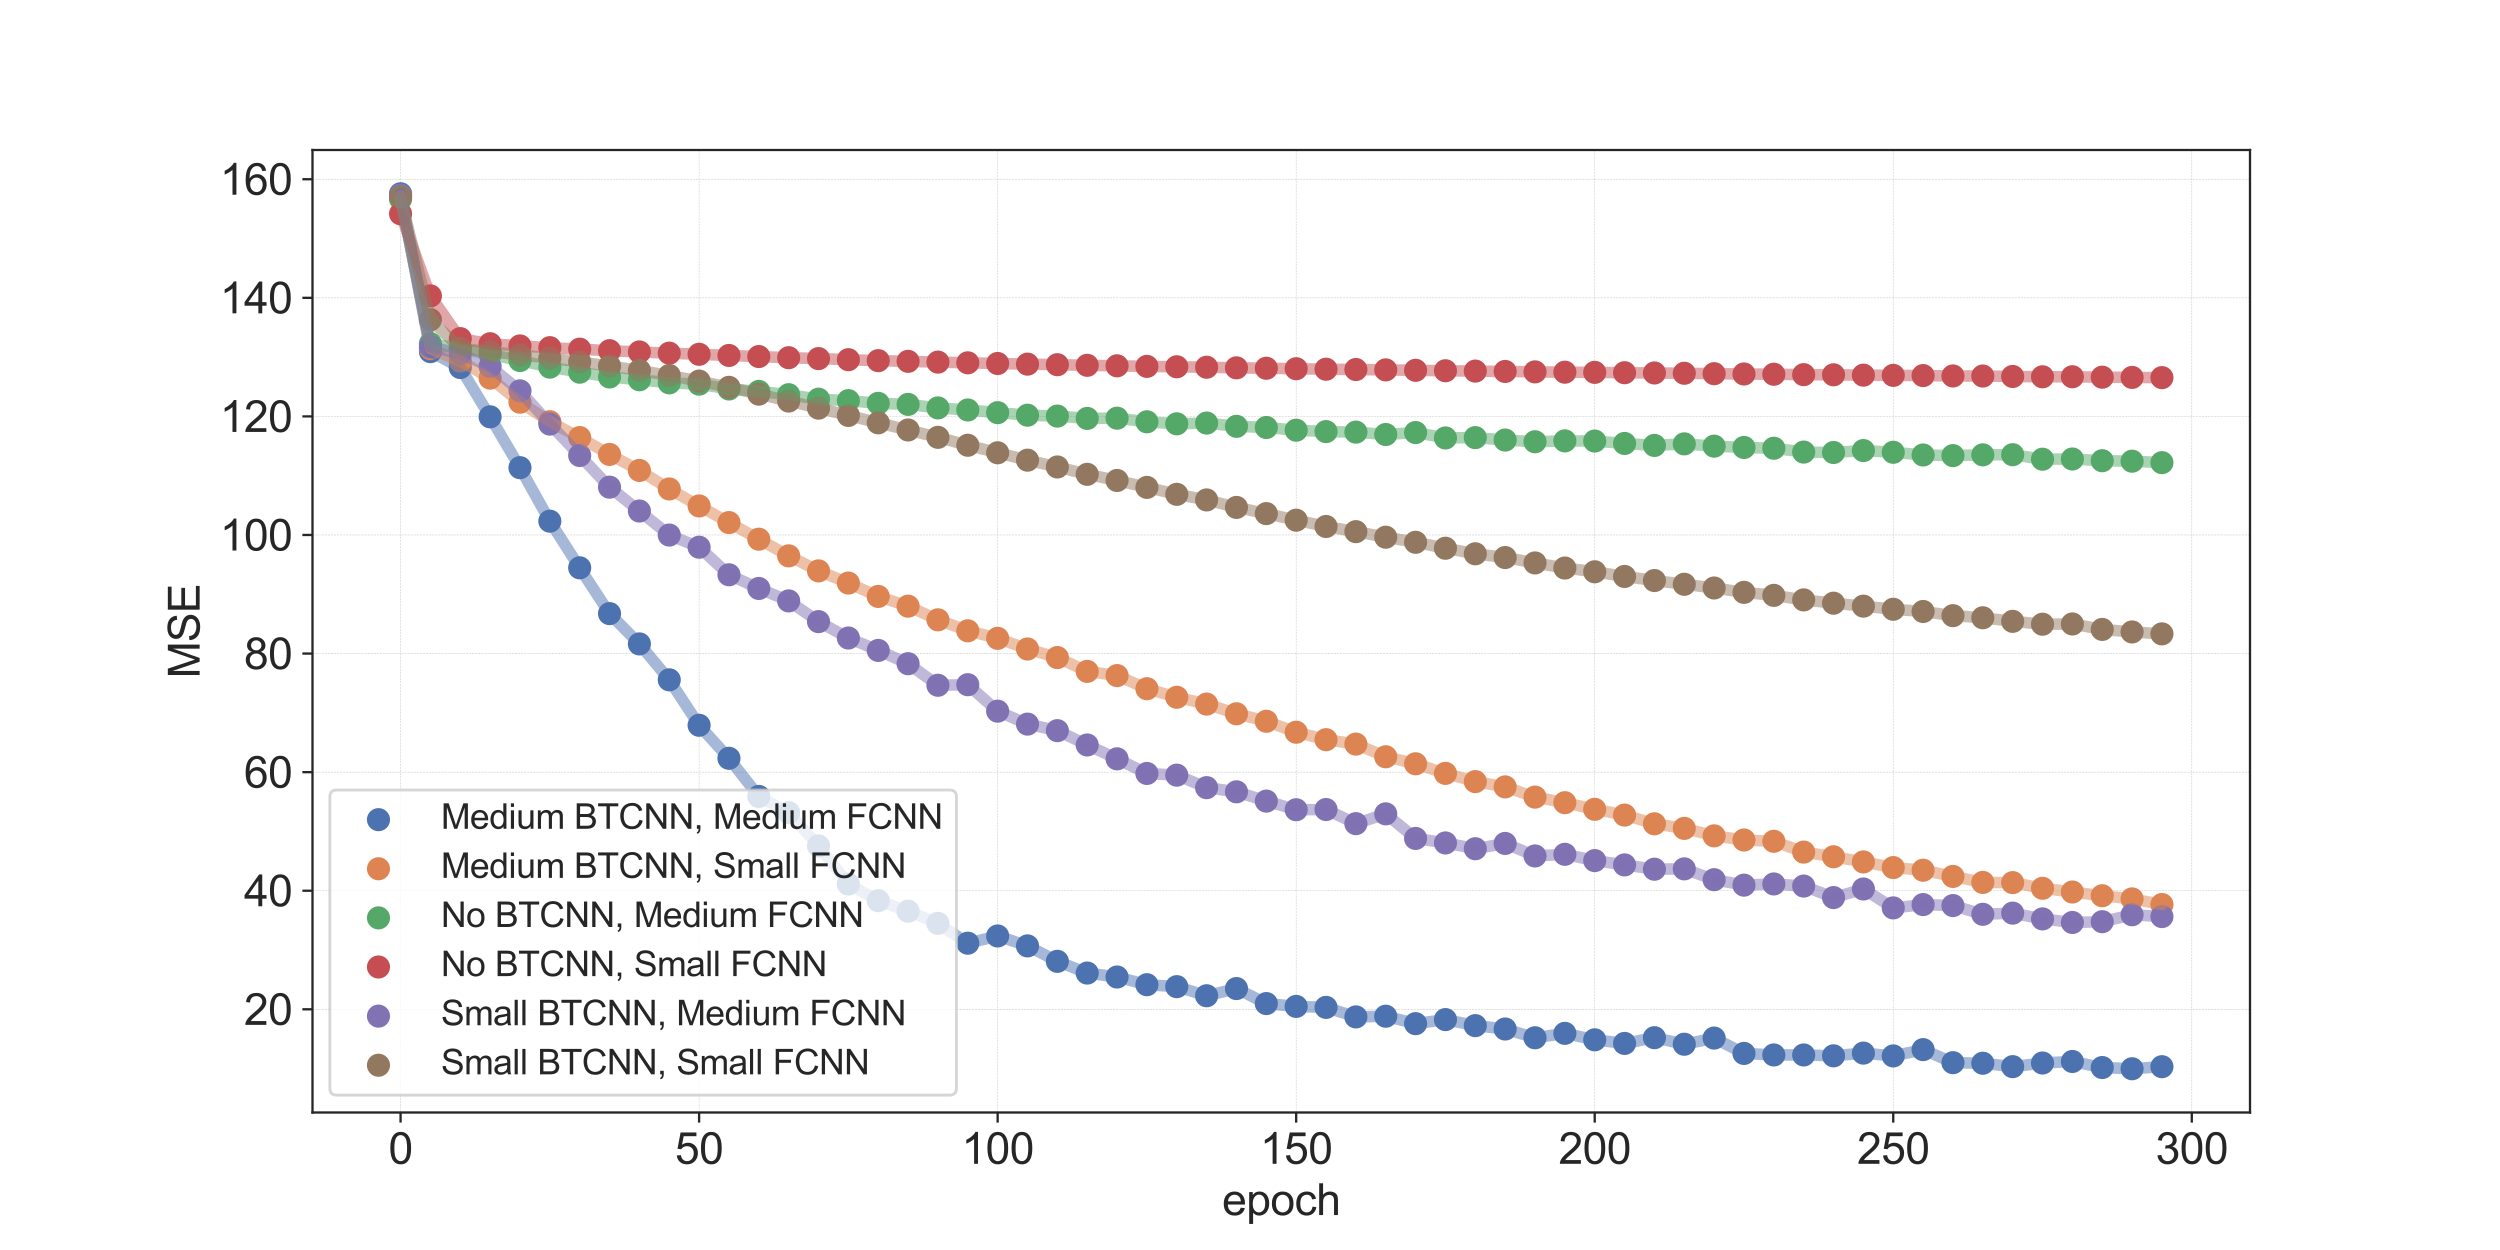 <?xml version="1.0" encoding="utf-8" standalone="no"?>
<!DOCTYPE svg PUBLIC "-//W3C//DTD SVG 1.1//EN"
  "http://www.w3.org/Graphics/SVG/1.1/DTD/svg11.dtd">
<svg xmlns:xlink="http://www.w3.org/1999/xlink" width="864pt" height="432pt" viewBox="0 0 864 432" xmlns="http://www.w3.org/2000/svg" version="1.1">
 <defs>
  <style type="text/css">*{stroke-linejoin: round; stroke-linecap: butt}</style>
 </defs>
 <g id="figure_1">
  <g id="patch_1">
   <path d="M 0 432 
L 864 432 
L 864 0 
L 0 0 
z
" style="fill: #ffffff"/>
  </g>
  <g id="axes_1">
   <g id="patch_2">
    <path d="M 108 384.48 
L 777.6 384.48 
L 777.6 51.84 
L 108 51.84 
z
" style="fill: #ffffff"/>
   </g>
   <g id="matplotlib.axis_1">
    <g id="xtick_1">
     <g id="line2d_1">
      <path d="M 138.436 384.48 
L 138.436 51.84 
" clip-path="url(#p7470d4401c)" style="fill: none; stroke-dasharray: 0.74,0.32; stroke-dashoffset: 0; stroke: #cccccc; stroke-width: 0.2"/>
     </g>
     <g id="line2d_2">
      <defs>
       <path id="mb947c168ae" d="M 0 0 
L 0 3.5 
" style="stroke: #262626; stroke-width: 0.8"/>
      </defs>
      <g>
       <use xlink:href="#mb947c168ae" x="138.436" y="384.48" style="fill: #262626; stroke: #262626; stroke-width: 0.8"/>
      </g>
     </g>
     <g id="text_1">
      <!-- 0 -->
      <g style="fill: #262626" transform="translate(134.266 402.217) scale(0.15 -0.15)">
       <defs>
        <path id="ArialMT-30" d="M 266 2259 
Q 266 3072 433 3567 
Q 600 4063 929 4331 
Q 1259 4600 1759 4600 
Q 2128 4600 2406 4451 
Q 2684 4303 2865 4023 
Q 3047 3744 3150 3342 
Q 3253 2941 3253 2259 
Q 3253 1453 3087 958 
Q 2922 463 2592 192 
Q 2263 -78 1759 -78 
Q 1097 -78 719 397 
Q 266 969 266 2259 
z
M 844 2259 
Q 844 1131 1108 757 
Q 1372 384 1759 384 
Q 2147 384 2411 759 
Q 2675 1134 2675 2259 
Q 2675 3391 2411 3762 
Q 2147 4134 1753 4134 
Q 1366 4134 1134 3806 
Q 844 3388 844 2259 
z
" transform="scale(0.016)"/>
       </defs>
       <use xlink:href="#ArialMT-30"/>
      </g>
     </g>
    </g>
    <g id="xtick_2">
     <g id="line2d_3">
      <path d="M 241.61 384.48 
L 241.61 51.84 
" clip-path="url(#p7470d4401c)" style="fill: none; stroke-dasharray: 0.74,0.32; stroke-dashoffset: 0; stroke: #cccccc; stroke-width: 0.2"/>
     </g>
     <g id="line2d_4">
      <g>
       <use xlink:href="#mb947c168ae" x="241.61" y="384.48" style="fill: #262626; stroke: #262626; stroke-width: 0.8"/>
      </g>
     </g>
     <g id="text_2">
      <!-- 50 -->
      <g style="fill: #262626" transform="translate(233.269 402.217) scale(0.15 -0.15)">
       <defs>
        <path id="ArialMT-35" d="M 266 1200 
L 856 1250 
Q 922 819 1161 601 
Q 1400 384 1738 384 
Q 2144 384 2425 690 
Q 2706 997 2706 1503 
Q 2706 1984 2436 2262 
Q 2166 2541 1728 2541 
Q 1456 2541 1237 2417 
Q 1019 2294 894 2097 
L 366 2166 
L 809 4519 
L 3088 4519 
L 3088 3981 
L 1259 3981 
L 1013 2750 
Q 1425 3038 1878 3038 
Q 2478 3038 2890 2622 
Q 3303 2206 3303 1553 
Q 3303 931 2941 478 
Q 2500 -78 1738 -78 
Q 1113 -78 717 272 
Q 322 622 266 1200 
z
" transform="scale(0.016)"/>
       </defs>
       <use xlink:href="#ArialMT-35"/>
       <use xlink:href="#ArialMT-30" x="55.615"/>
      </g>
     </g>
    </g>
    <g id="xtick_3">
     <g id="line2d_5">
      <path d="M 344.785 384.48 
L 344.785 51.84 
" clip-path="url(#p7470d4401c)" style="fill: none; stroke-dasharray: 0.74,0.32; stroke-dashoffset: 0; stroke: #cccccc; stroke-width: 0.2"/>
     </g>
     <g id="line2d_6">
      <g>
       <use xlink:href="#mb947c168ae" x="344.785" y="384.48" style="fill: #262626; stroke: #262626; stroke-width: 0.8"/>
      </g>
     </g>
     <g id="text_3">
      <!-- 100 -->
      <g style="fill: #262626" transform="translate(332.272 402.217) scale(0.15 -0.15)">
       <defs>
        <path id="ArialMT-31" d="M 2384 0 
L 1822 0 
L 1822 3584 
Q 1619 3391 1289 3197 
Q 959 3003 697 2906 
L 697 3450 
Q 1169 3672 1522 3987 
Q 1875 4303 2022 4600 
L 2384 4600 
L 2384 0 
z
" transform="scale(0.016)"/>
       </defs>
       <use xlink:href="#ArialMT-31"/>
       <use xlink:href="#ArialMT-30" x="55.615"/>
       <use xlink:href="#ArialMT-30" x="111.23"/>
      </g>
     </g>
    </g>
    <g id="xtick_4">
     <g id="line2d_7">
      <path d="M 447.959 384.48 
L 447.959 51.84 
" clip-path="url(#p7470d4401c)" style="fill: none; stroke-dasharray: 0.74,0.32; stroke-dashoffset: 0; stroke: #cccccc; stroke-width: 0.2"/>
     </g>
     <g id="line2d_8">
      <g>
       <use xlink:href="#mb947c168ae" x="447.959" y="384.48" style="fill: #262626; stroke: #262626; stroke-width: 0.8"/>
      </g>
     </g>
     <g id="text_4">
      <!-- 150 -->
      <g style="fill: #262626" transform="translate(435.447 402.217) scale(0.15 -0.15)">
       <use xlink:href="#ArialMT-31"/>
       <use xlink:href="#ArialMT-35" x="55.615"/>
       <use xlink:href="#ArialMT-30" x="111.23"/>
      </g>
     </g>
    </g>
    <g id="xtick_5">
     <g id="line2d_9">
      <path d="M 551.133 384.48 
L 551.133 51.84 
" clip-path="url(#p7470d4401c)" style="fill: none; stroke-dasharray: 0.74,0.32; stroke-dashoffset: 0; stroke: #cccccc; stroke-width: 0.2"/>
     </g>
     <g id="line2d_10">
      <g>
       <use xlink:href="#mb947c168ae" x="551.133" y="384.48" style="fill: #262626; stroke: #262626; stroke-width: 0.8"/>
      </g>
     </g>
     <g id="text_5">
      <!-- 200 -->
      <g style="fill: #262626" transform="translate(538.621 402.217) scale(0.15 -0.15)">
       <defs>
        <path id="ArialMT-32" d="M 3222 541 
L 3222 0 
L 194 0 
Q 188 203 259 391 
Q 375 700 629 1000 
Q 884 1300 1366 1694 
Q 2113 2306 2375 2664 
Q 2638 3022 2638 3341 
Q 2638 3675 2398 3904 
Q 2159 4134 1775 4134 
Q 1369 4134 1125 3890 
Q 881 3647 878 3216 
L 300 3275 
Q 359 3922 746 4261 
Q 1134 4600 1788 4600 
Q 2447 4600 2831 4234 
Q 3216 3869 3216 3328 
Q 3216 3053 3103 2787 
Q 2991 2522 2730 2228 
Q 2469 1934 1863 1422 
Q 1356 997 1212 845 
Q 1069 694 975 541 
L 3222 541 
z
" transform="scale(0.016)"/>
       </defs>
       <use xlink:href="#ArialMT-32"/>
       <use xlink:href="#ArialMT-30" x="55.615"/>
       <use xlink:href="#ArialMT-30" x="111.23"/>
      </g>
     </g>
    </g>
    <g id="xtick_6">
     <g id="line2d_11">
      <path d="M 654.307 384.48 
L 654.307 51.84 
" clip-path="url(#p7470d4401c)" style="fill: none; stroke-dasharray: 0.74,0.32; stroke-dashoffset: 0; stroke: #cccccc; stroke-width: 0.2"/>
     </g>
     <g id="line2d_12">
      <g>
       <use xlink:href="#mb947c168ae" x="654.307" y="384.48" style="fill: #262626; stroke: #262626; stroke-width: 0.8"/>
      </g>
     </g>
     <g id="text_6">
      <!-- 250 -->
      <g style="fill: #262626" transform="translate(641.795 402.217) scale(0.15 -0.15)">
       <use xlink:href="#ArialMT-32"/>
       <use xlink:href="#ArialMT-35" x="55.615"/>
       <use xlink:href="#ArialMT-30" x="111.23"/>
      </g>
     </g>
    </g>
    <g id="xtick_7">
     <g id="line2d_13">
      <path d="M 757.481 384.48 
L 757.481 51.84 
" clip-path="url(#p7470d4401c)" style="fill: none; stroke-dasharray: 0.74,0.32; stroke-dashoffset: 0; stroke: #cccccc; stroke-width: 0.2"/>
     </g>
     <g id="line2d_14">
      <g>
       <use xlink:href="#mb947c168ae" x="757.481" y="384.48" style="fill: #262626; stroke: #262626; stroke-width: 0.8"/>
      </g>
     </g>
     <g id="text_7">
      <!-- 300 -->
      <g style="fill: #262626" transform="translate(744.969 402.217) scale(0.15 -0.15)">
       <defs>
        <path id="ArialMT-33" d="M 269 1209 
L 831 1284 
Q 928 806 1161 595 
Q 1394 384 1728 384 
Q 2125 384 2398 659 
Q 2672 934 2672 1341 
Q 2672 1728 2419 1979 
Q 2166 2231 1775 2231 
Q 1616 2231 1378 2169 
L 1441 2663 
Q 1497 2656 1531 2656 
Q 1891 2656 2178 2843 
Q 2466 3031 2466 3422 
Q 2466 3731 2256 3934 
Q 2047 4138 1716 4138 
Q 1388 4138 1169 3931 
Q 950 3725 888 3313 
L 325 3413 
Q 428 3978 793 4289 
Q 1159 4600 1703 4600 
Q 2078 4600 2393 4439 
Q 2709 4278 2876 4000 
Q 3044 3722 3044 3409 
Q 3044 3113 2884 2869 
Q 2725 2625 2413 2481 
Q 2819 2388 3044 2092 
Q 3269 1797 3269 1353 
Q 3269 753 2831 336 
Q 2394 -81 1725 -81 
Q 1122 -81 723 278 
Q 325 638 269 1209 
z
" transform="scale(0.016)"/>
       </defs>
       <use xlink:href="#ArialMT-33"/>
       <use xlink:href="#ArialMT-30" x="55.615"/>
       <use xlink:href="#ArialMT-30" x="111.23"/>
      </g>
     </g>
    </g>
    <g id="text_8">
     <!-- epoch -->
     <g style="fill: #262626" transform="translate(422.367 419.935) scale(0.15 -0.15)">
      <defs>
       <path id="ArialMT-65" d="M 2694 1069 
L 3275 997 
Q 3138 488 2766 206 
Q 2394 -75 1816 -75 
Q 1088 -75 661 373 
Q 234 822 234 1631 
Q 234 2469 665 2931 
Q 1097 3394 1784 3394 
Q 2450 3394 2872 2941 
Q 3294 2488 3294 1666 
Q 3294 1616 3291 1516 
L 816 1516 
Q 847 969 1125 678 
Q 1403 388 1819 388 
Q 2128 388 2347 550 
Q 2566 713 2694 1069 
z
M 847 1978 
L 2700 1978 
Q 2663 2397 2488 2606 
Q 2219 2931 1791 2931 
Q 1403 2931 1139 2672 
Q 875 2413 847 1978 
z
" transform="scale(0.016)"/>
       <path id="ArialMT-70" d="M 422 -1272 
L 422 3319 
L 934 3319 
L 934 2888 
Q 1116 3141 1344 3267 
Q 1572 3394 1897 3394 
Q 2322 3394 2647 3175 
Q 2972 2956 3137 2557 
Q 3303 2159 3303 1684 
Q 3303 1175 3120 767 
Q 2938 359 2589 142 
Q 2241 -75 1856 -75 
Q 1575 -75 1351 44 
Q 1128 163 984 344 
L 984 -1272 
L 422 -1272 
z
M 931 1641 
Q 931 1000 1190 694 
Q 1450 388 1819 388 
Q 2194 388 2461 705 
Q 2728 1022 2728 1688 
Q 2728 2322 2467 2637 
Q 2206 2953 1844 2953 
Q 1484 2953 1207 2617 
Q 931 2281 931 1641 
z
" transform="scale(0.016)"/>
       <path id="ArialMT-6f" d="M 213 1659 
Q 213 2581 725 3025 
Q 1153 3394 1769 3394 
Q 2453 3394 2887 2945 
Q 3322 2497 3322 1706 
Q 3322 1066 3130 698 
Q 2938 331 2570 128 
Q 2203 -75 1769 -75 
Q 1072 -75 642 372 
Q 213 819 213 1659 
z
M 791 1659 
Q 791 1022 1069 705 
Q 1347 388 1769 388 
Q 2188 388 2466 706 
Q 2744 1025 2744 1678 
Q 2744 2294 2464 2611 
Q 2184 2928 1769 2928 
Q 1347 2928 1069 2612 
Q 791 2297 791 1659 
z
" transform="scale(0.016)"/>
       <path id="ArialMT-63" d="M 2588 1216 
L 3141 1144 
Q 3050 572 2676 248 
Q 2303 -75 1759 -75 
Q 1078 -75 664 370 
Q 250 816 250 1647 
Q 250 2184 428 2587 
Q 606 2991 970 3192 
Q 1334 3394 1763 3394 
Q 2303 3394 2647 3120 
Q 2991 2847 3088 2344 
L 2541 2259 
Q 2463 2594 2264 2762 
Q 2066 2931 1784 2931 
Q 1359 2931 1093 2626 
Q 828 2322 828 1663 
Q 828 994 1084 691 
Q 1341 388 1753 388 
Q 2084 388 2306 591 
Q 2528 794 2588 1216 
z
" transform="scale(0.016)"/>
       <path id="ArialMT-68" d="M 422 0 
L 422 4581 
L 984 4581 
L 984 2938 
Q 1378 3394 1978 3394 
Q 2347 3394 2619 3248 
Q 2891 3103 3008 2847 
Q 3125 2591 3125 2103 
L 3125 0 
L 2563 0 
L 2563 2103 
Q 2563 2525 2380 2717 
Q 2197 2909 1863 2909 
Q 1613 2909 1392 2779 
Q 1172 2650 1078 2428 
Q 984 2206 984 1816 
L 984 0 
L 422 0 
z
" transform="scale(0.016)"/>
      </defs>
      <use xlink:href="#ArialMT-65"/>
      <use xlink:href="#ArialMT-70" x="55.615"/>
      <use xlink:href="#ArialMT-6f" x="111.23"/>
      <use xlink:href="#ArialMT-63" x="166.846"/>
      <use xlink:href="#ArialMT-68" x="216.846"/>
     </g>
    </g>
   </g>
   <g id="matplotlib.axis_2">
    <g id="ytick_1">
     <g id="line2d_15">
      <path d="M 108 348.818 
L 777.6 348.818 
" clip-path="url(#p7470d4401c)" style="fill: none; stroke-dasharray: 0.74,0.32; stroke-dashoffset: 0; stroke: #cccccc; stroke-width: 0.2"/>
     </g>
     <g id="line2d_16">
      <defs>
       <path id="m2f3a882fa7" d="M 0 0 
L -3.5 0 
" style="stroke: #262626; stroke-width: 0.8"/>
      </defs>
      <g>
       <use xlink:href="#m2f3a882fa7" x="108" y="348.818" style="fill: #262626; stroke: #262626; stroke-width: 0.8"/>
      </g>
     </g>
     <g id="text_9">
      <!-- 20 -->
      <g style="fill: #262626" transform="translate(84.317 354.186) scale(0.15 -0.15)">
       <use xlink:href="#ArialMT-32"/>
       <use xlink:href="#ArialMT-30" x="55.615"/>
      </g>
     </g>
    </g>
    <g id="ytick_2">
     <g id="line2d_17">
      <path d="M 108 307.836 
L 777.6 307.836 
" clip-path="url(#p7470d4401c)" style="fill: none; stroke-dasharray: 0.74,0.32; stroke-dashoffset: 0; stroke: #cccccc; stroke-width: 0.2"/>
     </g>
     <g id="line2d_18">
      <g>
       <use xlink:href="#m2f3a882fa7" x="108" y="307.836" style="fill: #262626; stroke: #262626; stroke-width: 0.8"/>
      </g>
     </g>
     <g id="text_10">
      <!-- 40 -->
      <g style="fill: #262626" transform="translate(84.317 313.204) scale(0.15 -0.15)">
       <defs>
        <path id="ArialMT-34" d="M 2069 0 
L 2069 1097 
L 81 1097 
L 81 1613 
L 2172 4581 
L 2631 4581 
L 2631 1613 
L 3250 1613 
L 3250 1097 
L 2631 1097 
L 2631 0 
L 2069 0 
z
M 2069 1613 
L 2069 3678 
L 634 1613 
L 2069 1613 
z
" transform="scale(0.016)"/>
       </defs>
       <use xlink:href="#ArialMT-34"/>
       <use xlink:href="#ArialMT-30" x="55.615"/>
      </g>
     </g>
    </g>
    <g id="ytick_3">
     <g id="line2d_19">
      <path d="M 108 266.853 
L 777.6 266.853 
" clip-path="url(#p7470d4401c)" style="fill: none; stroke-dasharray: 0.74,0.32; stroke-dashoffset: 0; stroke: #cccccc; stroke-width: 0.2"/>
     </g>
     <g id="line2d_20">
      <g>
       <use xlink:href="#m2f3a882fa7" x="108" y="266.853" style="fill: #262626; stroke: #262626; stroke-width: 0.8"/>
      </g>
     </g>
     <g id="text_11">
      <!-- 60 -->
      <g style="fill: #262626" transform="translate(84.317 272.222) scale(0.15 -0.15)">
       <defs>
        <path id="ArialMT-36" d="M 3184 3459 
L 2625 3416 
Q 2550 3747 2413 3897 
Q 2184 4138 1850 4138 
Q 1581 4138 1378 3988 
Q 1113 3794 959 3422 
Q 806 3050 800 2363 
Q 1003 2672 1297 2822 
Q 1591 2972 1913 2972 
Q 2475 2972 2870 2558 
Q 3266 2144 3266 1488 
Q 3266 1056 3080 686 
Q 2894 316 2569 119 
Q 2244 -78 1831 -78 
Q 1128 -78 684 439 
Q 241 956 241 2144 
Q 241 3472 731 4075 
Q 1159 4600 1884 4600 
Q 2425 4600 2770 4297 
Q 3116 3994 3184 3459 
z
M 888 1484 
Q 888 1194 1011 928 
Q 1134 663 1356 523 
Q 1578 384 1822 384 
Q 2178 384 2434 671 
Q 2691 959 2691 1453 
Q 2691 1928 2437 2201 
Q 2184 2475 1800 2475 
Q 1419 2475 1153 2201 
Q 888 1928 888 1484 
z
" transform="scale(0.016)"/>
       </defs>
       <use xlink:href="#ArialMT-36"/>
       <use xlink:href="#ArialMT-30" x="55.615"/>
      </g>
     </g>
    </g>
    <g id="ytick_4">
     <g id="line2d_21">
      <path d="M 108 225.871 
L 777.6 225.871 
" clip-path="url(#p7470d4401c)" style="fill: none; stroke-dasharray: 0.74,0.32; stroke-dashoffset: 0; stroke: #cccccc; stroke-width: 0.2"/>
     </g>
     <g id="line2d_22">
      <g>
       <use xlink:href="#m2f3a882fa7" x="108" y="225.871" style="fill: #262626; stroke: #262626; stroke-width: 0.8"/>
      </g>
     </g>
     <g id="text_12">
      <!-- 80 -->
      <g style="fill: #262626" transform="translate(84.317 231.239) scale(0.15 -0.15)">
       <defs>
        <path id="ArialMT-38" d="M 1131 2484 
Q 781 2613 612 2850 
Q 444 3088 444 3419 
Q 444 3919 803 4259 
Q 1163 4600 1759 4600 
Q 2359 4600 2725 4251 
Q 3091 3903 3091 3403 
Q 3091 3084 2923 2848 
Q 2756 2613 2416 2484 
Q 2838 2347 3058 2040 
Q 3278 1734 3278 1309 
Q 3278 722 2862 322 
Q 2447 -78 1769 -78 
Q 1091 -78 675 323 
Q 259 725 259 1325 
Q 259 1772 486 2073 
Q 713 2375 1131 2484 
z
M 1019 3438 
Q 1019 3113 1228 2906 
Q 1438 2700 1772 2700 
Q 2097 2700 2305 2904 
Q 2513 3109 2513 3406 
Q 2513 3716 2298 3927 
Q 2084 4138 1766 4138 
Q 1444 4138 1231 3931 
Q 1019 3725 1019 3438 
z
M 838 1322 
Q 838 1081 952 856 
Q 1066 631 1291 507 
Q 1516 384 1775 384 
Q 2178 384 2440 643 
Q 2703 903 2703 1303 
Q 2703 1709 2433 1975 
Q 2163 2241 1756 2241 
Q 1359 2241 1098 1978 
Q 838 1716 838 1322 
z
" transform="scale(0.016)"/>
       </defs>
       <use xlink:href="#ArialMT-38"/>
       <use xlink:href="#ArialMT-30" x="55.615"/>
      </g>
     </g>
    </g>
    <g id="ytick_5">
     <g id="line2d_23">
      <path d="M 108 184.889 
L 777.6 184.889 
" clip-path="url(#p7470d4401c)" style="fill: none; stroke-dasharray: 0.74,0.32; stroke-dashoffset: 0; stroke: #cccccc; stroke-width: 0.2"/>
     </g>
     <g id="line2d_24">
      <g>
       <use xlink:href="#m2f3a882fa7" x="108" y="184.889" style="fill: #262626; stroke: #262626; stroke-width: 0.8"/>
      </g>
     </g>
     <g id="text_13">
      <!-- 100 -->
      <g style="fill: #262626" transform="translate(75.976 190.257) scale(0.15 -0.15)">
       <use xlink:href="#ArialMT-31"/>
       <use xlink:href="#ArialMT-30" x="55.615"/>
       <use xlink:href="#ArialMT-30" x="111.23"/>
      </g>
     </g>
    </g>
    <g id="ytick_6">
     <g id="line2d_25">
      <path d="M 108 143.906 
L 777.6 143.906 
" clip-path="url(#p7470d4401c)" style="fill: none; stroke-dasharray: 0.74,0.32; stroke-dashoffset: 0; stroke: #cccccc; stroke-width: 0.2"/>
     </g>
     <g id="line2d_26">
      <g>
       <use xlink:href="#m2f3a882fa7" x="108" y="143.906" style="fill: #262626; stroke: #262626; stroke-width: 0.8"/>
      </g>
     </g>
     <g id="text_14">
      <!-- 120 -->
      <g style="fill: #262626" transform="translate(75.976 149.275) scale(0.15 -0.15)">
       <use xlink:href="#ArialMT-31"/>
       <use xlink:href="#ArialMT-32" x="55.615"/>
       <use xlink:href="#ArialMT-30" x="111.23"/>
      </g>
     </g>
    </g>
    <g id="ytick_7">
     <g id="line2d_27">
      <path d="M 108 102.924 
L 777.6 102.924 
" clip-path="url(#p7470d4401c)" style="fill: none; stroke-dasharray: 0.74,0.32; stroke-dashoffset: 0; stroke: #cccccc; stroke-width: 0.2"/>
     </g>
     <g id="line2d_28">
      <g>
       <use xlink:href="#m2f3a882fa7" x="108" y="102.924" style="fill: #262626; stroke: #262626; stroke-width: 0.8"/>
      </g>
     </g>
     <g id="text_15">
      <!-- 140 -->
      <g style="fill: #262626" transform="translate(75.976 108.292) scale(0.15 -0.15)">
       <use xlink:href="#ArialMT-31"/>
       <use xlink:href="#ArialMT-34" x="55.615"/>
       <use xlink:href="#ArialMT-30" x="111.23"/>
      </g>
     </g>
    </g>
    <g id="ytick_8">
     <g id="line2d_29">
      <path d="M 108 61.942 
L 777.6 61.942 
" clip-path="url(#p7470d4401c)" style="fill: none; stroke-dasharray: 0.74,0.32; stroke-dashoffset: 0; stroke: #cccccc; stroke-width: 0.2"/>
     </g>
     <g id="line2d_30">
      <g>
       <use xlink:href="#m2f3a882fa7" x="108" y="61.942" style="fill: #262626; stroke: #262626; stroke-width: 0.8"/>
      </g>
     </g>
     <g id="text_16">
      <!-- 160 -->
      <g style="fill: #262626" transform="translate(75.976 67.31) scale(0.15 -0.15)">
       <use xlink:href="#ArialMT-31"/>
       <use xlink:href="#ArialMT-36" x="55.615"/>
       <use xlink:href="#ArialMT-30" x="111.23"/>
      </g>
     </g>
    </g>
    <g id="text_17">
     <!-- MSE -->
     <g style="fill: #262626" transform="translate(68.995 234.413) rotate(-90) scale(0.15 -0.15)">
      <defs>
       <path id="ArialMT-4d" d="M 475 0 
L 475 4581 
L 1388 4581 
L 2472 1338 
Q 2622 884 2691 659 
Q 2769 909 2934 1394 
L 4031 4581 
L 4847 4581 
L 4847 0 
L 4263 0 
L 4263 3834 
L 2931 0 
L 2384 0 
L 1059 3900 
L 1059 0 
L 475 0 
z
" transform="scale(0.016)"/>
       <path id="ArialMT-53" d="M 288 1472 
L 859 1522 
Q 900 1178 1048 958 
Q 1197 738 1509 602 
Q 1822 466 2213 466 
Q 2559 466 2825 569 
Q 3091 672 3220 851 
Q 3350 1031 3350 1244 
Q 3350 1459 3225 1620 
Q 3100 1781 2813 1891 
Q 2628 1963 1997 2114 
Q 1366 2266 1113 2400 
Q 784 2572 623 2826 
Q 463 3081 463 3397 
Q 463 3744 659 4045 
Q 856 4347 1234 4503 
Q 1613 4659 2075 4659 
Q 2584 4659 2973 4495 
Q 3363 4331 3572 4012 
Q 3781 3694 3797 3291 
L 3216 3247 
Q 3169 3681 2898 3903 
Q 2628 4125 2100 4125 
Q 1550 4125 1298 3923 
Q 1047 3722 1047 3438 
Q 1047 3191 1225 3031 
Q 1400 2872 2139 2705 
Q 2878 2538 3153 2413 
Q 3553 2228 3743 1945 
Q 3934 1663 3934 1294 
Q 3934 928 3725 604 
Q 3516 281 3123 101 
Q 2731 -78 2241 -78 
Q 1619 -78 1198 103 
Q 778 284 539 648 
Q 300 1013 288 1472 
z
" transform="scale(0.016)"/>
       <path id="ArialMT-45" d="M 506 0 
L 506 4581 
L 3819 4581 
L 3819 4041 
L 1113 4041 
L 1113 2638 
L 3647 2638 
L 3647 2100 
L 1113 2100 
L 1113 541 
L 3925 541 
L 3925 0 
L 506 0 
z
" transform="scale(0.016)"/>
      </defs>
      <use xlink:href="#ArialMT-4d"/>
      <use xlink:href="#ArialMT-53" x="83.301"/>
      <use xlink:href="#ArialMT-45" x="150"/>
     </g>
    </g>
   </g>
   <g id="PathCollection_1">
    <defs>
     <path id="mc4f9b55dc4" d="M 0 3 
C 0.796 3 1.559 2.684 2.121 2.121 
C 2.684 1.559 3 0.796 3 0 
C 3 -0.796 2.684 -1.559 2.121 -2.121 
C 1.559 -2.684 0.796 -3 0 -3 
C -0.796 -3 -1.559 -2.684 -2.121 -2.121 
C -2.684 -1.559 -3 -0.796 -3 0 
C -3 0.796 -2.684 1.559 -2.121 2.121 
C -1.559 2.684 -0.796 3 0 3 
z
" style="stroke: #4c72b0; stroke-width: 2"/>
    </defs>
    <g clip-path="url(#p7470d4401c)">
     <use xlink:href="#mc4f9b55dc4" x="138.436" y="66.96" style="fill: #4c72b0; stroke: #4c72b0; stroke-width: 2"/>
     <use xlink:href="#mc4f9b55dc4" x="148.754" y="121.516" style="fill: #4c72b0; stroke: #4c72b0; stroke-width: 2"/>
     <use xlink:href="#mc4f9b55dc4" x="159.071" y="127.015" style="fill: #4c72b0; stroke: #4c72b0; stroke-width: 2"/>
     <use xlink:href="#mc4f9b55dc4" x="169.389" y="144.056" style="fill: #4c72b0; stroke: #4c72b0; stroke-width: 2"/>
     <use xlink:href="#mc4f9b55dc4" x="179.706" y="161.626" style="fill: #4c72b0; stroke: #4c72b0; stroke-width: 2"/>
     <use xlink:href="#mc4f9b55dc4" x="190.023" y="180.116" style="fill: #4c72b0; stroke: #4c72b0; stroke-width: 2"/>
     <use xlink:href="#mc4f9b55dc4" x="200.341" y="196.235" style="fill: #4c72b0; stroke: #4c72b0; stroke-width: 2"/>
     <use xlink:href="#mc4f9b55dc4" x="210.658" y="212.063" style="fill: #4c72b0; stroke: #4c72b0; stroke-width: 2"/>
     <use xlink:href="#mc4f9b55dc4" x="220.976" y="222.538" style="fill: #4c72b0; stroke: #4c72b0; stroke-width: 2"/>
     <use xlink:href="#mc4f9b55dc4" x="231.293" y="234.944" style="fill: #4c72b0; stroke: #4c72b0; stroke-width: 2"/>
     <use xlink:href="#mc4f9b55dc4" x="241.61" y="250.654" style="fill: #4c72b0; stroke: #4c72b0; stroke-width: 2"/>
     <use xlink:href="#mc4f9b55dc4" x="251.928" y="262.067" style="fill: #4c72b0; stroke: #4c72b0; stroke-width: 2"/>
     <use xlink:href="#mc4f9b55dc4" x="262.245" y="275.247" style="fill: #4c72b0; stroke: #4c72b0; stroke-width: 2"/>
     <use xlink:href="#mc4f9b55dc4" x="272.563" y="280.872" style="fill: #4c72b0; stroke: #4c72b0; stroke-width: 2"/>
     <use xlink:href="#mc4f9b55dc4" x="282.88" y="292.356" style="fill: #4c72b0; stroke: #4c72b0; stroke-width: 2"/>
     <use xlink:href="#mc4f9b55dc4" x="293.198" y="305.522" style="fill: #4c72b0; stroke: #4c72b0; stroke-width: 2"/>
     <use xlink:href="#mc4f9b55dc4" x="303.515" y="311.27" style="fill: #4c72b0; stroke: #4c72b0; stroke-width: 2"/>
     <use xlink:href="#mc4f9b55dc4" x="313.832" y="314.905" style="fill: #4c72b0; stroke: #4c72b0; stroke-width: 2"/>
     <use xlink:href="#mc4f9b55dc4" x="324.15" y="319.114" style="fill: #4c72b0; stroke: #4c72b0; stroke-width: 2"/>
     <use xlink:href="#mc4f9b55dc4" x="334.467" y="325.971" style="fill: #4c72b0; stroke: #4c72b0; stroke-width: 2"/>
     <use xlink:href="#mc4f9b55dc4" x="344.785" y="323.473" style="fill: #4c72b0; stroke: #4c72b0; stroke-width: 2"/>
     <use xlink:href="#mc4f9b55dc4" x="355.102" y="326.903" style="fill: #4c72b0; stroke: #4c72b0; stroke-width: 2"/>
     <use xlink:href="#mc4f9b55dc4" x="365.419" y="332.235" style="fill: #4c72b0; stroke: #4c72b0; stroke-width: 2"/>
     <use xlink:href="#mc4f9b55dc4" x="375.737" y="336.289" style="fill: #4c72b0; stroke: #4c72b0; stroke-width: 2"/>
     <use xlink:href="#mc4f9b55dc4" x="386.054" y="337.653" style="fill: #4c72b0; stroke: #4c72b0; stroke-width: 2"/>
     <use xlink:href="#mc4f9b55dc4" x="396.372" y="340.312" style="fill: #4c72b0; stroke: #4c72b0; stroke-width: 2"/>
     <use xlink:href="#mc4f9b55dc4" x="406.689" y="340.989" style="fill: #4c72b0; stroke: #4c72b0; stroke-width: 2"/>
     <use xlink:href="#mc4f9b55dc4" x="417.006" y="344.132" style="fill: #4c72b0; stroke: #4c72b0; stroke-width: 2"/>
     <use xlink:href="#mc4f9b55dc4" x="427.324" y="341.647" style="fill: #4c72b0; stroke: #4c72b0; stroke-width: 2"/>
     <use xlink:href="#mc4f9b55dc4" x="437.641" y="346.835" style="fill: #4c72b0; stroke: #4c72b0; stroke-width: 2"/>
     <use xlink:href="#mc4f9b55dc4" x="447.959" y="347.817" style="fill: #4c72b0; stroke: #4c72b0; stroke-width: 2"/>
     <use xlink:href="#mc4f9b55dc4" x="458.276" y="348.152" style="fill: #4c72b0; stroke: #4c72b0; stroke-width: 2"/>
     <use xlink:href="#mc4f9b55dc4" x="468.594" y="351.444" style="fill: #4c72b0; stroke: #4c72b0; stroke-width: 2"/>
     <use xlink:href="#mc4f9b55dc4" x="478.911" y="351.204" style="fill: #4c72b0; stroke: #4c72b0; stroke-width: 2"/>
     <use xlink:href="#mc4f9b55dc4" x="489.228" y="353.777" style="fill: #4c72b0; stroke: #4c72b0; stroke-width: 2"/>
     <use xlink:href="#mc4f9b55dc4" x="499.546" y="352.366" style="fill: #4c72b0; stroke: #4c72b0; stroke-width: 2"/>
     <use xlink:href="#mc4f9b55dc4" x="509.863" y="354.458" style="fill: #4c72b0; stroke: #4c72b0; stroke-width: 2"/>
     <use xlink:href="#mc4f9b55dc4" x="520.181" y="355.627" style="fill: #4c72b0; stroke: #4c72b0; stroke-width: 2"/>
     <use xlink:href="#mc4f9b55dc4" x="530.498" y="358.655" style="fill: #4c72b0; stroke: #4c72b0; stroke-width: 2"/>
     <use xlink:href="#mc4f9b55dc4" x="540.815" y="357.127" style="fill: #4c72b0; stroke: #4c72b0; stroke-width: 2"/>
     <use xlink:href="#mc4f9b55dc4" x="551.133" y="359.363" style="fill: #4c72b0; stroke: #4c72b0; stroke-width: 2"/>
     <use xlink:href="#mc4f9b55dc4" x="561.45" y="360.609" style="fill: #4c72b0; stroke: #4c72b0; stroke-width: 2"/>
     <use xlink:href="#mc4f9b55dc4" x="571.768" y="358.624" style="fill: #4c72b0; stroke: #4c72b0; stroke-width: 2"/>
     <use xlink:href="#mc4f9b55dc4" x="582.085" y="360.893" style="fill: #4c72b0; stroke: #4c72b0; stroke-width: 2"/>
     <use xlink:href="#mc4f9b55dc4" x="592.402" y="358.758" style="fill: #4c72b0; stroke: #4c72b0; stroke-width: 2"/>
     <use xlink:href="#mc4f9b55dc4" x="602.72" y="364.067" style="fill: #4c72b0; stroke: #4c72b0; stroke-width: 2"/>
     <use xlink:href="#mc4f9b55dc4" x="613.037" y="364.59" style="fill: #4c72b0; stroke: #4c72b0; stroke-width: 2"/>
     <use xlink:href="#mc4f9b55dc4" x="623.355" y="364.592" style="fill: #4c72b0; stroke: #4c72b0; stroke-width: 2"/>
     <use xlink:href="#mc4f9b55dc4" x="633.672" y="364.893" style="fill: #4c72b0; stroke: #4c72b0; stroke-width: 2"/>
     <use xlink:href="#mc4f9b55dc4" x="643.99" y="363.957" style="fill: #4c72b0; stroke: #4c72b0; stroke-width: 2"/>
     <use xlink:href="#mc4f9b55dc4" x="654.307" y="364.929" style="fill: #4c72b0; stroke: #4c72b0; stroke-width: 2"/>
     <use xlink:href="#mc4f9b55dc4" x="664.624" y="362.745" style="fill: #4c72b0; stroke: #4c72b0; stroke-width: 2"/>
     <use xlink:href="#mc4f9b55dc4" x="674.942" y="367.258" style="fill: #4c72b0; stroke: #4c72b0; stroke-width: 2"/>
     <use xlink:href="#mc4f9b55dc4" x="685.259" y="367.454" style="fill: #4c72b0; stroke: #4c72b0; stroke-width: 2"/>
     <use xlink:href="#mc4f9b55dc4" x="695.577" y="368.635" style="fill: #4c72b0; stroke: #4c72b0; stroke-width: 2"/>
     <use xlink:href="#mc4f9b55dc4" x="705.894" y="367.375" style="fill: #4c72b0; stroke: #4c72b0; stroke-width: 2"/>
     <use xlink:href="#mc4f9b55dc4" x="716.211" y="366.848" style="fill: #4c72b0; stroke: #4c72b0; stroke-width: 2"/>
     <use xlink:href="#mc4f9b55dc4" x="726.529" y="368.938" style="fill: #4c72b0; stroke: #4c72b0; stroke-width: 2"/>
     <use xlink:href="#mc4f9b55dc4" x="736.846" y="369.36" style="fill: #4c72b0; stroke: #4c72b0; stroke-width: 2"/>
     <use xlink:href="#mc4f9b55dc4" x="747.164" y="368.647" style="fill: #4c72b0; stroke: #4c72b0; stroke-width: 2"/>
    </g>
   </g>
   <g id="PathCollection_2">
    <defs>
     <path id="mabab0ade1a" d="M 0 3 
C 0.796 3 1.559 2.684 2.121 2.121 
C 2.684 1.559 3 0.796 3 0 
C 3 -0.796 2.684 -1.559 2.121 -2.121 
C 1.559 -2.684 0.796 -3 0 -3 
C -0.796 -3 -1.559 -2.684 -2.121 -2.121 
C -2.684 -1.559 -3 -0.796 -3 0 
C -3 0.796 -2.684 1.559 -2.121 2.121 
C -1.559 2.684 -0.796 3 0 3 
z
" style="stroke: #dd8452; stroke-width: 2"/>
    </defs>
    <g clip-path="url(#p7470d4401c)">
     <use xlink:href="#mabab0ade1a" x="138.436" y="67.844" style="fill: #dd8452; stroke: #dd8452; stroke-width: 2"/>
     <use xlink:href="#mabab0ade1a" x="148.754" y="120.502" style="fill: #dd8452; stroke: #dd8452; stroke-width: 2"/>
     <use xlink:href="#mabab0ade1a" x="159.071" y="124.758" style="fill: #dd8452; stroke: #dd8452; stroke-width: 2"/>
     <use xlink:href="#mabab0ade1a" x="169.389" y="130.681" style="fill: #dd8452; stroke: #dd8452; stroke-width: 2"/>
     <use xlink:href="#mabab0ade1a" x="179.706" y="139.002" style="fill: #dd8452; stroke: #dd8452; stroke-width: 2"/>
     <use xlink:href="#mabab0ade1a" x="190.023" y="145.743" style="fill: #dd8452; stroke: #dd8452; stroke-width: 2"/>
     <use xlink:href="#mabab0ade1a" x="200.341" y="151.22" style="fill: #dd8452; stroke: #dd8452; stroke-width: 2"/>
     <use xlink:href="#mabab0ade1a" x="210.658" y="157.051" style="fill: #dd8452; stroke: #dd8452; stroke-width: 2"/>
     <use xlink:href="#mabab0ade1a" x="220.976" y="162.582" style="fill: #dd8452; stroke: #dd8452; stroke-width: 2"/>
     <use xlink:href="#mabab0ade1a" x="231.293" y="168.987" style="fill: #dd8452; stroke: #dd8452; stroke-width: 2"/>
     <use xlink:href="#mabab0ade1a" x="241.61" y="174.856" style="fill: #dd8452; stroke: #dd8452; stroke-width: 2"/>
     <use xlink:href="#mabab0ade1a" x="251.928" y="180.598" style="fill: #dd8452; stroke: #dd8452; stroke-width: 2"/>
     <use xlink:href="#mabab0ade1a" x="262.245" y="186.343" style="fill: #dd8452; stroke: #dd8452; stroke-width: 2"/>
     <use xlink:href="#mabab0ade1a" x="272.563" y="192.104" style="fill: #dd8452; stroke: #dd8452; stroke-width: 2"/>
     <use xlink:href="#mabab0ade1a" x="282.88" y="197.299" style="fill: #dd8452; stroke: #dd8452; stroke-width: 2"/>
     <use xlink:href="#mabab0ade1a" x="293.198" y="201.5" style="fill: #dd8452; stroke: #dd8452; stroke-width: 2"/>
     <use xlink:href="#mabab0ade1a" x="303.515" y="206.137" style="fill: #dd8452; stroke: #dd8452; stroke-width: 2"/>
     <use xlink:href="#mabab0ade1a" x="313.832" y="209.496" style="fill: #dd8452; stroke: #dd8452; stroke-width: 2"/>
     <use xlink:href="#mabab0ade1a" x="324.15" y="214.211" style="fill: #dd8452; stroke: #dd8452; stroke-width: 2"/>
     <use xlink:href="#mabab0ade1a" x="334.467" y="218.008" style="fill: #dd8452; stroke: #dd8452; stroke-width: 2"/>
     <use xlink:href="#mabab0ade1a" x="344.785" y="220.61" style="fill: #dd8452; stroke: #dd8452; stroke-width: 2"/>
     <use xlink:href="#mabab0ade1a" x="355.102" y="224.296" style="fill: #dd8452; stroke: #dd8452; stroke-width: 2"/>
     <use xlink:href="#mabab0ade1a" x="365.419" y="227.25" style="fill: #dd8452; stroke: #dd8452; stroke-width: 2"/>
     <use xlink:href="#mabab0ade1a" x="375.737" y="232.033" style="fill: #dd8452; stroke: #dd8452; stroke-width: 2"/>
     <use xlink:href="#mabab0ade1a" x="386.054" y="233.48" style="fill: #dd8452; stroke: #dd8452; stroke-width: 2"/>
     <use xlink:href="#mabab0ade1a" x="396.372" y="238.021" style="fill: #dd8452; stroke: #dd8452; stroke-width: 2"/>
     <use xlink:href="#mabab0ade1a" x="406.689" y="240.98" style="fill: #dd8452; stroke: #dd8452; stroke-width: 2"/>
     <use xlink:href="#mabab0ade1a" x="417.006" y="243.334" style="fill: #dd8452; stroke: #dd8452; stroke-width: 2"/>
     <use xlink:href="#mabab0ade1a" x="427.324" y="246.679" style="fill: #dd8452; stroke: #dd8452; stroke-width: 2"/>
     <use xlink:href="#mabab0ade1a" x="437.641" y="249.271" style="fill: #dd8452; stroke: #dd8452; stroke-width: 2"/>
     <use xlink:href="#mabab0ade1a" x="447.959" y="253.059" style="fill: #dd8452; stroke: #dd8452; stroke-width: 2"/>
     <use xlink:href="#mabab0ade1a" x="458.276" y="255.633" style="fill: #dd8452; stroke: #dd8452; stroke-width: 2"/>
     <use xlink:href="#mabab0ade1a" x="468.594" y="257.161" style="fill: #dd8452; stroke: #dd8452; stroke-width: 2"/>
     <use xlink:href="#mabab0ade1a" x="478.911" y="261.539" style="fill: #dd8452; stroke: #dd8452; stroke-width: 2"/>
     <use xlink:href="#mabab0ade1a" x="489.228" y="263.967" style="fill: #dd8452; stroke: #dd8452; stroke-width: 2"/>
     <use xlink:href="#mabab0ade1a" x="499.546" y="267.282" style="fill: #dd8452; stroke: #dd8452; stroke-width: 2"/>
     <use xlink:href="#mabab0ade1a" x="509.863" y="270.123" style="fill: #dd8452; stroke: #dd8452; stroke-width: 2"/>
     <use xlink:href="#mabab0ade1a" x="520.181" y="271.951" style="fill: #dd8452; stroke: #dd8452; stroke-width: 2"/>
     <use xlink:href="#mabab0ade1a" x="530.498" y="275.483" style="fill: #dd8452; stroke: #dd8452; stroke-width: 2"/>
     <use xlink:href="#mabab0ade1a" x="540.815" y="277.405" style="fill: #dd8452; stroke: #dd8452; stroke-width: 2"/>
     <use xlink:href="#mabab0ade1a" x="551.133" y="279.7" style="fill: #dd8452; stroke: #dd8452; stroke-width: 2"/>
     <use xlink:href="#mabab0ade1a" x="561.45" y="281.698" style="fill: #dd8452; stroke: #dd8452; stroke-width: 2"/>
     <use xlink:href="#mabab0ade1a" x="571.768" y="284.705" style="fill: #dd8452; stroke: #dd8452; stroke-width: 2"/>
     <use xlink:href="#mabab0ade1a" x="582.085" y="286.291" style="fill: #dd8452; stroke: #dd8452; stroke-width: 2"/>
     <use xlink:href="#mabab0ade1a" x="592.402" y="288.869" style="fill: #dd8452; stroke: #dd8452; stroke-width: 2"/>
     <use xlink:href="#mabab0ade1a" x="602.72" y="290.304" style="fill: #dd8452; stroke: #dd8452; stroke-width: 2"/>
     <use xlink:href="#mabab0ade1a" x="613.037" y="290.751" style="fill: #dd8452; stroke: #dd8452; stroke-width: 2"/>
     <use xlink:href="#mabab0ade1a" x="623.355" y="294.487" style="fill: #dd8452; stroke: #dd8452; stroke-width: 2"/>
     <use xlink:href="#mabab0ade1a" x="633.672" y="296.106" style="fill: #dd8452; stroke: #dd8452; stroke-width: 2"/>
     <use xlink:href="#mabab0ade1a" x="643.99" y="297.883" style="fill: #dd8452; stroke: #dd8452; stroke-width: 2"/>
     <use xlink:href="#mabab0ade1a" x="654.307" y="299.832" style="fill: #dd8452; stroke: #dd8452; stroke-width: 2"/>
     <use xlink:href="#mabab0ade1a" x="664.624" y="300.751" style="fill: #dd8452; stroke: #dd8452; stroke-width: 2"/>
     <use xlink:href="#mabab0ade1a" x="674.942" y="302.897" style="fill: #dd8452; stroke: #dd8452; stroke-width: 2"/>
     <use xlink:href="#mabab0ade1a" x="685.259" y="304.966" style="fill: #dd8452; stroke: #dd8452; stroke-width: 2"/>
     <use xlink:href="#mabab0ade1a" x="695.577" y="305.032" style="fill: #dd8452; stroke: #dd8452; stroke-width: 2"/>
     <use xlink:href="#mabab0ade1a" x="705.894" y="306.989" style="fill: #dd8452; stroke: #dd8452; stroke-width: 2"/>
     <use xlink:href="#mabab0ade1a" x="716.211" y="308.28" style="fill: #dd8452; stroke: #dd8452; stroke-width: 2"/>
     <use xlink:href="#mabab0ade1a" x="726.529" y="309.569" style="fill: #dd8452; stroke: #dd8452; stroke-width: 2"/>
     <use xlink:href="#mabab0ade1a" x="736.846" y="310.659" style="fill: #dd8452; stroke: #dd8452; stroke-width: 2"/>
     <use xlink:href="#mabab0ade1a" x="747.164" y="312.608" style="fill: #dd8452; stroke: #dd8452; stroke-width: 2"/>
    </g>
   </g>
   <g id="PathCollection_3">
    <defs>
     <path id="m295c838f09" d="M 0 3 
C 0.796 3 1.559 2.684 2.121 2.121 
C 2.684 1.559 3 0.796 3 0 
C 3 -0.796 2.684 -1.559 2.121 -2.121 
C 1.559 -2.684 0.796 -3 0 -3 
C -0.796 -3 -1.559 -2.684 -2.121 -2.121 
C -2.684 -1.559 -3 -0.796 -3 0 
C -3 0.796 -2.684 1.559 -2.121 2.121 
C -1.559 2.684 -0.796 3 0 3 
z
" style="stroke: #55a868; stroke-width: 2"/>
    </defs>
    <g clip-path="url(#p7470d4401c)">
     <use xlink:href="#m295c838f09" x="138.436" y="68.785" style="fill: #55a868; stroke: #55a868; stroke-width: 2"/>
     <use xlink:href="#m295c838f09" x="148.754" y="118.783" style="fill: #55a868; stroke: #55a868; stroke-width: 2"/>
     <use xlink:href="#m295c838f09" x="159.071" y="120.441" style="fill: #55a868; stroke: #55a868; stroke-width: 2"/>
     <use xlink:href="#m295c838f09" x="169.389" y="122.502" style="fill: #55a868; stroke: #55a868; stroke-width: 2"/>
     <use xlink:href="#m295c838f09" x="179.706" y="124.602" style="fill: #55a868; stroke: #55a868; stroke-width: 2"/>
     <use xlink:href="#m295c838f09" x="190.023" y="126.883" style="fill: #55a868; stroke: #55a868; stroke-width: 2"/>
     <use xlink:href="#m295c838f09" x="200.341" y="128.632" style="fill: #55a868; stroke: #55a868; stroke-width: 2"/>
     <use xlink:href="#m295c838f09" x="210.658" y="130.277" style="fill: #55a868; stroke: #55a868; stroke-width: 2"/>
     <use xlink:href="#m295c838f09" x="220.976" y="131.245" style="fill: #55a868; stroke: #55a868; stroke-width: 2"/>
     <use xlink:href="#m295c838f09" x="231.293" y="132.314" style="fill: #55a868; stroke: #55a868; stroke-width: 2"/>
     <use xlink:href="#m295c838f09" x="241.61" y="132.762" style="fill: #55a868; stroke: #55a868; stroke-width: 2"/>
     <use xlink:href="#m295c838f09" x="251.928" y="134.437" style="fill: #55a868; stroke: #55a868; stroke-width: 2"/>
     <use xlink:href="#m295c838f09" x="262.245" y="135.259" style="fill: #55a868; stroke: #55a868; stroke-width: 2"/>
     <use xlink:href="#m295c838f09" x="272.563" y="136.403" style="fill: #55a868; stroke: #55a868; stroke-width: 2"/>
     <use xlink:href="#m295c838f09" x="282.88" y="137.963" style="fill: #55a868; stroke: #55a868; stroke-width: 2"/>
     <use xlink:href="#m295c838f09" x="293.198" y="138.459" style="fill: #55a868; stroke: #55a868; stroke-width: 2"/>
     <use xlink:href="#m295c838f09" x="303.515" y="139.396" style="fill: #55a868; stroke: #55a868; stroke-width: 2"/>
     <use xlink:href="#m295c838f09" x="313.832" y="139.755" style="fill: #55a868; stroke: #55a868; stroke-width: 2"/>
     <use xlink:href="#m295c838f09" x="324.15" y="140.975" style="fill: #55a868; stroke: #55a868; stroke-width: 2"/>
     <use xlink:href="#m295c838f09" x="334.467" y="141.684" style="fill: #55a868; stroke: #55a868; stroke-width: 2"/>
     <use xlink:href="#m295c838f09" x="344.785" y="142.614" style="fill: #55a868; stroke: #55a868; stroke-width: 2"/>
     <use xlink:href="#m295c838f09" x="355.102" y="143.489" style="fill: #55a868; stroke: #55a868; stroke-width: 2"/>
     <use xlink:href="#m295c838f09" x="365.419" y="143.8" style="fill: #55a868; stroke: #55a868; stroke-width: 2"/>
     <use xlink:href="#m295c838f09" x="375.737" y="144.608" style="fill: #55a868; stroke: #55a868; stroke-width: 2"/>
     <use xlink:href="#m295c838f09" x="386.054" y="144.52" style="fill: #55a868; stroke: #55a868; stroke-width: 2"/>
     <use xlink:href="#m295c838f09" x="396.372" y="145.773" style="fill: #55a868; stroke: #55a868; stroke-width: 2"/>
     <use xlink:href="#m295c838f09" x="406.689" y="146.474" style="fill: #55a868; stroke: #55a868; stroke-width: 2"/>
     <use xlink:href="#m295c838f09" x="417.006" y="146.21" style="fill: #55a868; stroke: #55a868; stroke-width: 2"/>
     <use xlink:href="#m295c838f09" x="427.324" y="147.34" style="fill: #55a868; stroke: #55a868; stroke-width: 2"/>
     <use xlink:href="#m295c838f09" x="437.641" y="147.74" style="fill: #55a868; stroke: #55a868; stroke-width: 2"/>
     <use xlink:href="#m295c838f09" x="447.959" y="148.68" style="fill: #55a868; stroke: #55a868; stroke-width: 2"/>
     <use xlink:href="#m295c838f09" x="458.276" y="149.156" style="fill: #55a868; stroke: #55a868; stroke-width: 2"/>
     <use xlink:href="#m295c838f09" x="468.594" y="149.344" style="fill: #55a868; stroke: #55a868; stroke-width: 2"/>
     <use xlink:href="#m295c838f09" x="478.911" y="150.172" style="fill: #55a868; stroke: #55a868; stroke-width: 2"/>
     <use xlink:href="#m295c838f09" x="489.228" y="149.482" style="fill: #55a868; stroke: #55a868; stroke-width: 2"/>
     <use xlink:href="#m295c838f09" x="499.546" y="151.357" style="fill: #55a868; stroke: #55a868; stroke-width: 2"/>
     <use xlink:href="#m295c838f09" x="509.863" y="151.238" style="fill: #55a868; stroke: #55a868; stroke-width: 2"/>
     <use xlink:href="#m295c838f09" x="520.181" y="152.085" style="fill: #55a868; stroke: #55a868; stroke-width: 2"/>
     <use xlink:href="#m295c838f09" x="530.498" y="152.668" style="fill: #55a868; stroke: #55a868; stroke-width: 2"/>
     <use xlink:href="#m295c838f09" x="540.815" y="152.37" style="fill: #55a868; stroke: #55a868; stroke-width: 2"/>
     <use xlink:href="#m295c838f09" x="551.133" y="152.424" style="fill: #55a868; stroke: #55a868; stroke-width: 2"/>
     <use xlink:href="#m295c838f09" x="561.45" y="153.261" style="fill: #55a868; stroke: #55a868; stroke-width: 2"/>
     <use xlink:href="#m295c838f09" x="571.768" y="153.942" style="fill: #55a868; stroke: #55a868; stroke-width: 2"/>
     <use xlink:href="#m295c838f09" x="582.085" y="153.4" style="fill: #55a868; stroke: #55a868; stroke-width: 2"/>
     <use xlink:href="#m295c838f09" x="592.402" y="154.189" style="fill: #55a868; stroke: #55a868; stroke-width: 2"/>
     <use xlink:href="#m295c838f09" x="602.72" y="154.646" style="fill: #55a868; stroke: #55a868; stroke-width: 2"/>
     <use xlink:href="#m295c838f09" x="613.037" y="154.915" style="fill: #55a868; stroke: #55a868; stroke-width: 2"/>
     <use xlink:href="#m295c838f09" x="623.355" y="156.24" style="fill: #55a868; stroke: #55a868; stroke-width: 2"/>
     <use xlink:href="#m295c838f09" x="633.672" y="156.385" style="fill: #55a868; stroke: #55a868; stroke-width: 2"/>
     <use xlink:href="#m295c838f09" x="643.99" y="155.712" style="fill: #55a868; stroke: #55a868; stroke-width: 2"/>
     <use xlink:href="#m295c838f09" x="654.307" y="156.31" style="fill: #55a868; stroke: #55a868; stroke-width: 2"/>
     <use xlink:href="#m295c838f09" x="664.624" y="157.245" style="fill: #55a868; stroke: #55a868; stroke-width: 2"/>
     <use xlink:href="#m295c838f09" x="674.942" y="157.458" style="fill: #55a868; stroke: #55a868; stroke-width: 2"/>
     <use xlink:href="#m295c838f09" x="685.259" y="157.193" style="fill: #55a868; stroke: #55a868; stroke-width: 2"/>
     <use xlink:href="#m295c838f09" x="695.577" y="157.142" style="fill: #55a868; stroke: #55a868; stroke-width: 2"/>
     <use xlink:href="#m295c838f09" x="705.894" y="158.701" style="fill: #55a868; stroke: #55a868; stroke-width: 2"/>
     <use xlink:href="#m295c838f09" x="716.211" y="158.631" style="fill: #55a868; stroke: #55a868; stroke-width: 2"/>
     <use xlink:href="#m295c838f09" x="726.529" y="159.226" style="fill: #55a868; stroke: #55a868; stroke-width: 2"/>
     <use xlink:href="#m295c838f09" x="736.846" y="159.389" style="fill: #55a868; stroke: #55a868; stroke-width: 2"/>
     <use xlink:href="#m295c838f09" x="747.164" y="159.889" style="fill: #55a868; stroke: #55a868; stroke-width: 2"/>
    </g>
   </g>
   <g id="PathCollection_4">
    <defs>
     <path id="m9ee85d3c9d" d="M 0 3 
C 0.796 3 1.559 2.684 2.121 2.121 
C 2.684 1.559 3 0.796 3 0 
C 3 -0.796 2.684 -1.559 2.121 -2.121 
C 1.559 -2.684 0.796 -3 0 -3 
C -0.796 -3 -1.559 -2.684 -2.121 -2.121 
C -2.684 -1.559 -3 -0.796 -3 0 
C -3 0.796 -2.684 1.559 -2.121 2.121 
C -1.559 2.684 -0.796 3 0 3 
z
" style="stroke: #c44e52; stroke-width: 2"/>
    </defs>
    <g clip-path="url(#p7470d4401c)">
     <use xlink:href="#m9ee85d3c9d" x="138.436" y="73.895" style="fill: #c44e52; stroke: #c44e52; stroke-width: 2"/>
     <use xlink:href="#m9ee85d3c9d" x="148.754" y="102.256" style="fill: #c44e52; stroke: #c44e52; stroke-width: 2"/>
     <use xlink:href="#m9ee85d3c9d" x="159.071" y="117.025" style="fill: #c44e52; stroke: #c44e52; stroke-width: 2"/>
     <use xlink:href="#m9ee85d3c9d" x="169.389" y="118.794" style="fill: #c44e52; stroke: #c44e52; stroke-width: 2"/>
     <use xlink:href="#m9ee85d3c9d" x="179.706" y="119.552" style="fill: #c44e52; stroke: #c44e52; stroke-width: 2"/>
     <use xlink:href="#m9ee85d3c9d" x="190.023" y="120.156" style="fill: #c44e52; stroke: #c44e52; stroke-width: 2"/>
     <use xlink:href="#m9ee85d3c9d" x="200.341" y="120.672" style="fill: #c44e52; stroke: #c44e52; stroke-width: 2"/>
     <use xlink:href="#m9ee85d3c9d" x="210.658" y="121.196" style="fill: #c44e52; stroke: #c44e52; stroke-width: 2"/>
     <use xlink:href="#m9ee85d3c9d" x="220.976" y="121.635" style="fill: #c44e52; stroke: #c44e52; stroke-width: 2"/>
     <use xlink:href="#m9ee85d3c9d" x="231.293" y="122.057" style="fill: #c44e52; stroke: #c44e52; stroke-width: 2"/>
     <use xlink:href="#m9ee85d3c9d" x="241.61" y="122.448" style="fill: #c44e52; stroke: #c44e52; stroke-width: 2"/>
     <use xlink:href="#m9ee85d3c9d" x="251.928" y="122.847" style="fill: #c44e52; stroke: #c44e52; stroke-width: 2"/>
     <use xlink:href="#m9ee85d3c9d" x="262.245" y="123.225" style="fill: #c44e52; stroke: #c44e52; stroke-width: 2"/>
     <use xlink:href="#m9ee85d3c9d" x="272.563" y="123.621" style="fill: #c44e52; stroke: #c44e52; stroke-width: 2"/>
     <use xlink:href="#m9ee85d3c9d" x="282.88" y="123.933" style="fill: #c44e52; stroke: #c44e52; stroke-width: 2"/>
     <use xlink:href="#m9ee85d3c9d" x="293.198" y="124.307" style="fill: #c44e52; stroke: #c44e52; stroke-width: 2"/>
     <use xlink:href="#m9ee85d3c9d" x="303.515" y="124.638" style="fill: #c44e52; stroke: #c44e52; stroke-width: 2"/>
     <use xlink:href="#m9ee85d3c9d" x="313.832" y="124.876" style="fill: #c44e52; stroke: #c44e52; stroke-width: 2"/>
     <use xlink:href="#m9ee85d3c9d" x="324.15" y="125.145" style="fill: #c44e52; stroke: #c44e52; stroke-width: 2"/>
     <use xlink:href="#m9ee85d3c9d" x="334.467" y="125.388" style="fill: #c44e52; stroke: #c44e52; stroke-width: 2"/>
     <use xlink:href="#m9ee85d3c9d" x="344.785" y="125.62" style="fill: #c44e52; stroke: #c44e52; stroke-width: 2"/>
     <use xlink:href="#m9ee85d3c9d" x="355.102" y="125.849" style="fill: #c44e52; stroke: #c44e52; stroke-width: 2"/>
     <use xlink:href="#m9ee85d3c9d" x="365.419" y="126.039" style="fill: #c44e52; stroke: #c44e52; stroke-width: 2"/>
     <use xlink:href="#m9ee85d3c9d" x="375.737" y="126.254" style="fill: #c44e52; stroke: #c44e52; stroke-width: 2"/>
     <use xlink:href="#m9ee85d3c9d" x="386.054" y="126.425" style="fill: #c44e52; stroke: #c44e52; stroke-width: 2"/>
     <use xlink:href="#m9ee85d3c9d" x="396.372" y="126.624" style="fill: #c44e52; stroke: #c44e52; stroke-width: 2"/>
     <use xlink:href="#m9ee85d3c9d" x="406.689" y="126.759" style="fill: #c44e52; stroke: #c44e52; stroke-width: 2"/>
     <use xlink:href="#m9ee85d3c9d" x="417.006" y="126.918" style="fill: #c44e52; stroke: #c44e52; stroke-width: 2"/>
     <use xlink:href="#m9ee85d3c9d" x="427.324" y="127.125" style="fill: #c44e52; stroke: #c44e52; stroke-width: 2"/>
     <use xlink:href="#m9ee85d3c9d" x="437.641" y="127.27" style="fill: #c44e52; stroke: #c44e52; stroke-width: 2"/>
     <use xlink:href="#m9ee85d3c9d" x="447.959" y="127.427" style="fill: #c44e52; stroke: #c44e52; stroke-width: 2"/>
     <use xlink:href="#m9ee85d3c9d" x="458.276" y="127.601" style="fill: #c44e52; stroke: #c44e52; stroke-width: 2"/>
     <use xlink:href="#m9ee85d3c9d" x="468.594" y="127.706" style="fill: #c44e52; stroke: #c44e52; stroke-width: 2"/>
     <use xlink:href="#m9ee85d3c9d" x="478.911" y="127.835" style="fill: #c44e52; stroke: #c44e52; stroke-width: 2"/>
     <use xlink:href="#m9ee85d3c9d" x="489.228" y="127.983" style="fill: #c44e52; stroke: #c44e52; stroke-width: 2"/>
     <use xlink:href="#m9ee85d3c9d" x="499.546" y="128.131" style="fill: #c44e52; stroke: #c44e52; stroke-width: 2"/>
     <use xlink:href="#m9ee85d3c9d" x="509.863" y="128.252" style="fill: #c44e52; stroke: #c44e52; stroke-width: 2"/>
     <use xlink:href="#m9ee85d3c9d" x="520.181" y="128.375" style="fill: #c44e52; stroke: #c44e52; stroke-width: 2"/>
     <use xlink:href="#m9ee85d3c9d" x="530.498" y="128.519" style="fill: #c44e52; stroke: #c44e52; stroke-width: 2"/>
     <use xlink:href="#m9ee85d3c9d" x="540.815" y="128.63" style="fill: #c44e52; stroke: #c44e52; stroke-width: 2"/>
     <use xlink:href="#m9ee85d3c9d" x="551.133" y="128.691" style="fill: #c44e52; stroke: #c44e52; stroke-width: 2"/>
     <use xlink:href="#m9ee85d3c9d" x="561.45" y="128.812" style="fill: #c44e52; stroke: #c44e52; stroke-width: 2"/>
     <use xlink:href="#m9ee85d3c9d" x="571.768" y="128.898" style="fill: #c44e52; stroke: #c44e52; stroke-width: 2"/>
     <use xlink:href="#m9ee85d3c9d" x="582.085" y="129.006" style="fill: #c44e52; stroke: #c44e52; stroke-width: 2"/>
     <use xlink:href="#m9ee85d3c9d" x="592.402" y="129.143" style="fill: #c44e52; stroke: #c44e52; stroke-width: 2"/>
     <use xlink:href="#m9ee85d3c9d" x="602.72" y="129.25" style="fill: #c44e52; stroke: #c44e52; stroke-width: 2"/>
     <use xlink:href="#m9ee85d3c9d" x="613.037" y="129.34" style="fill: #c44e52; stroke: #c44e52; stroke-width: 2"/>
     <use xlink:href="#m9ee85d3c9d" x="623.355" y="129.481" style="fill: #c44e52; stroke: #c44e52; stroke-width: 2"/>
     <use xlink:href="#m9ee85d3c9d" x="633.672" y="129.532" style="fill: #c44e52; stroke: #c44e52; stroke-width: 2"/>
     <use xlink:href="#m9ee85d3c9d" x="643.99" y="129.649" style="fill: #c44e52; stroke: #c44e52; stroke-width: 2"/>
     <use xlink:href="#m9ee85d3c9d" x="654.307" y="129.73" style="fill: #c44e52; stroke: #c44e52; stroke-width: 2"/>
     <use xlink:href="#m9ee85d3c9d" x="664.624" y="129.802" style="fill: #c44e52; stroke: #c44e52; stroke-width: 2"/>
     <use xlink:href="#m9ee85d3c9d" x="674.942" y="129.934" style="fill: #c44e52; stroke: #c44e52; stroke-width: 2"/>
     <use xlink:href="#m9ee85d3c9d" x="685.259" y="129.957" style="fill: #c44e52; stroke: #c44e52; stroke-width: 2"/>
     <use xlink:href="#m9ee85d3c9d" x="695.577" y="130.108" style="fill: #c44e52; stroke: #c44e52; stroke-width: 2"/>
     <use xlink:href="#m9ee85d3c9d" x="705.894" y="130.218" style="fill: #c44e52; stroke: #c44e52; stroke-width: 2"/>
     <use xlink:href="#m9ee85d3c9d" x="716.211" y="130.205" style="fill: #c44e52; stroke: #c44e52; stroke-width: 2"/>
     <use xlink:href="#m9ee85d3c9d" x="726.529" y="130.359" style="fill: #c44e52; stroke: #c44e52; stroke-width: 2"/>
     <use xlink:href="#m9ee85d3c9d" x="736.846" y="130.434" style="fill: #c44e52; stroke: #c44e52; stroke-width: 2"/>
     <use xlink:href="#m9ee85d3c9d" x="747.164" y="130.507" style="fill: #c44e52; stroke: #c44e52; stroke-width: 2"/>
    </g>
   </g>
   <g id="PathCollection_5">
    <defs>
     <path id="md23aafd48f" d="M 0 3 
C 0.796 3 1.559 2.684 2.121 2.121 
C 2.684 1.559 3 0.796 3 0 
C 3 -0.796 2.684 -1.559 2.121 -2.121 
C 1.559 -2.684 0.796 -3 0 -3 
C -0.796 -3 -1.559 -2.684 -2.121 -2.121 
C -2.684 -1.559 -3 -0.796 -3 0 
C -3 0.796 -2.684 1.559 -2.121 2.121 
C -1.559 2.684 -0.796 3 0 3 
z
" style="stroke: #8172b3; stroke-width: 2"/>
    </defs>
    <g clip-path="url(#p7470d4401c)">
     <use xlink:href="#md23aafd48f" x="138.436" y="67.382" style="fill: #8172b3; stroke: #8172b3; stroke-width: 2"/>
     <use xlink:href="#md23aafd48f" x="148.754" y="119.852" style="fill: #8172b3; stroke: #8172b3; stroke-width: 2"/>
     <use xlink:href="#md23aafd48f" x="159.071" y="122.277" style="fill: #8172b3; stroke: #8172b3; stroke-width: 2"/>
     <use xlink:href="#md23aafd48f" x="169.389" y="126.634" style="fill: #8172b3; stroke: #8172b3; stroke-width: 2"/>
     <use xlink:href="#md23aafd48f" x="179.706" y="135.082" style="fill: #8172b3; stroke: #8172b3; stroke-width: 2"/>
     <use xlink:href="#md23aafd48f" x="190.023" y="146.568" style="fill: #8172b3; stroke: #8172b3; stroke-width: 2"/>
     <use xlink:href="#md23aafd48f" x="200.341" y="157.417" style="fill: #8172b3; stroke: #8172b3; stroke-width: 2"/>
     <use xlink:href="#md23aafd48f" x="210.658" y="168.367" style="fill: #8172b3; stroke: #8172b3; stroke-width: 2"/>
     <use xlink:href="#md23aafd48f" x="220.976" y="176.61" style="fill: #8172b3; stroke: #8172b3; stroke-width: 2"/>
     <use xlink:href="#md23aafd48f" x="231.293" y="184.913" style="fill: #8172b3; stroke: #8172b3; stroke-width: 2"/>
     <use xlink:href="#md23aafd48f" x="241.61" y="189.117" style="fill: #8172b3; stroke: #8172b3; stroke-width: 2"/>
     <use xlink:href="#md23aafd48f" x="251.928" y="198.642" style="fill: #8172b3; stroke: #8172b3; stroke-width: 2"/>
     <use xlink:href="#md23aafd48f" x="262.245" y="203.374" style="fill: #8172b3; stroke: #8172b3; stroke-width: 2"/>
     <use xlink:href="#md23aafd48f" x="272.563" y="207.675" style="fill: #8172b3; stroke: #8172b3; stroke-width: 2"/>
     <use xlink:href="#md23aafd48f" x="282.88" y="214.833" style="fill: #8172b3; stroke: #8172b3; stroke-width: 2"/>
     <use xlink:href="#md23aafd48f" x="293.198" y="220.492" style="fill: #8172b3; stroke: #8172b3; stroke-width: 2"/>
     <use xlink:href="#md23aafd48f" x="303.515" y="224.787" style="fill: #8172b3; stroke: #8172b3; stroke-width: 2"/>
     <use xlink:href="#md23aafd48f" x="313.832" y="229.368" style="fill: #8172b3; stroke: #8172b3; stroke-width: 2"/>
     <use xlink:href="#md23aafd48f" x="324.15" y="236.829" style="fill: #8172b3; stroke: #8172b3; stroke-width: 2"/>
     <use xlink:href="#md23aafd48f" x="334.467" y="236.632" style="fill: #8172b3; stroke: #8172b3; stroke-width: 2"/>
     <use xlink:href="#md23aafd48f" x="344.785" y="245.777" style="fill: #8172b3; stroke: #8172b3; stroke-width: 2"/>
     <use xlink:href="#md23aafd48f" x="355.102" y="250.255" style="fill: #8172b3; stroke: #8172b3; stroke-width: 2"/>
     <use xlink:href="#md23aafd48f" x="365.419" y="252.515" style="fill: #8172b3; stroke: #8172b3; stroke-width: 2"/>
     <use xlink:href="#md23aafd48f" x="375.737" y="257.459" style="fill: #8172b3; stroke: #8172b3; stroke-width: 2"/>
     <use xlink:href="#md23aafd48f" x="386.054" y="262.257" style="fill: #8172b3; stroke: #8172b3; stroke-width: 2"/>
     <use xlink:href="#md23aafd48f" x="396.372" y="267.305" style="fill: #8172b3; stroke: #8172b3; stroke-width: 2"/>
     <use xlink:href="#md23aafd48f" x="406.689" y="267.894" style="fill: #8172b3; stroke: #8172b3; stroke-width: 2"/>
     <use xlink:href="#md23aafd48f" x="417.006" y="272.208" style="fill: #8172b3; stroke: #8172b3; stroke-width: 2"/>
     <use xlink:href="#md23aafd48f" x="427.324" y="273.65" style="fill: #8172b3; stroke: #8172b3; stroke-width: 2"/>
     <use xlink:href="#md23aafd48f" x="437.641" y="276.859" style="fill: #8172b3; stroke: #8172b3; stroke-width: 2"/>
     <use xlink:href="#md23aafd48f" x="447.959" y="279.846" style="fill: #8172b3; stroke: #8172b3; stroke-width: 2"/>
     <use xlink:href="#md23aafd48f" x="458.276" y="279.773" style="fill: #8172b3; stroke: #8172b3; stroke-width: 2"/>
     <use xlink:href="#md23aafd48f" x="468.594" y="284.653" style="fill: #8172b3; stroke: #8172b3; stroke-width: 2"/>
     <use xlink:href="#md23aafd48f" x="478.911" y="281.266" style="fill: #8172b3; stroke: #8172b3; stroke-width: 2"/>
     <use xlink:href="#md23aafd48f" x="489.228" y="289.763" style="fill: #8172b3; stroke: #8172b3; stroke-width: 2"/>
     <use xlink:href="#md23aafd48f" x="499.546" y="291.321" style="fill: #8172b3; stroke: #8172b3; stroke-width: 2"/>
     <use xlink:href="#md23aafd48f" x="509.863" y="293.32" style="fill: #8172b3; stroke: #8172b3; stroke-width: 2"/>
     <use xlink:href="#md23aafd48f" x="520.181" y="291.493" style="fill: #8172b3; stroke: #8172b3; stroke-width: 2"/>
     <use xlink:href="#md23aafd48f" x="530.498" y="295.818" style="fill: #8172b3; stroke: #8172b3; stroke-width: 2"/>
     <use xlink:href="#md23aafd48f" x="540.815" y="295.25" style="fill: #8172b3; stroke: #8172b3; stroke-width: 2"/>
     <use xlink:href="#md23aafd48f" x="551.133" y="297.424" style="fill: #8172b3; stroke: #8172b3; stroke-width: 2"/>
     <use xlink:href="#md23aafd48f" x="561.45" y="298.913" style="fill: #8172b3; stroke: #8172b3; stroke-width: 2"/>
     <use xlink:href="#md23aafd48f" x="571.768" y="300.402" style="fill: #8172b3; stroke: #8172b3; stroke-width: 2"/>
     <use xlink:href="#md23aafd48f" x="582.085" y="300.278" style="fill: #8172b3; stroke: #8172b3; stroke-width: 2"/>
     <use xlink:href="#md23aafd48f" x="592.402" y="304.024" style="fill: #8172b3; stroke: #8172b3; stroke-width: 2"/>
     <use xlink:href="#md23aafd48f" x="602.72" y="305.905" style="fill: #8172b3; stroke: #8172b3; stroke-width: 2"/>
     <use xlink:href="#md23aafd48f" x="613.037" y="305.493" style="fill: #8172b3; stroke: #8172b3; stroke-width: 2"/>
     <use xlink:href="#md23aafd48f" x="623.355" y="306.223" style="fill: #8172b3; stroke: #8172b3; stroke-width: 2"/>
     <use xlink:href="#md23aafd48f" x="633.672" y="310.202" style="fill: #8172b3; stroke: #8172b3; stroke-width: 2"/>
     <use xlink:href="#md23aafd48f" x="643.99" y="307.24" style="fill: #8172b3; stroke: #8172b3; stroke-width: 2"/>
     <use xlink:href="#md23aafd48f" x="654.307" y="313.77" style="fill: #8172b3; stroke: #8172b3; stroke-width: 2"/>
     <use xlink:href="#md23aafd48f" x="664.624" y="312.623" style="fill: #8172b3; stroke: #8172b3; stroke-width: 2"/>
     <use xlink:href="#md23aafd48f" x="674.942" y="312.966" style="fill: #8172b3; stroke: #8172b3; stroke-width: 2"/>
     <use xlink:href="#md23aafd48f" x="685.259" y="315.987" style="fill: #8172b3; stroke: #8172b3; stroke-width: 2"/>
     <use xlink:href="#md23aafd48f" x="695.577" y="315.574" style="fill: #8172b3; stroke: #8172b3; stroke-width: 2"/>
     <use xlink:href="#md23aafd48f" x="705.894" y="317.57" style="fill: #8172b3; stroke: #8172b3; stroke-width: 2"/>
     <use xlink:href="#md23aafd48f" x="716.211" y="318.806" style="fill: #8172b3; stroke: #8172b3; stroke-width: 2"/>
     <use xlink:href="#md23aafd48f" x="726.529" y="318.538" style="fill: #8172b3; stroke: #8172b3; stroke-width: 2"/>
     <use xlink:href="#md23aafd48f" x="736.846" y="316.138" style="fill: #8172b3; stroke: #8172b3; stroke-width: 2"/>
     <use xlink:href="#md23aafd48f" x="747.164" y="316.771" style="fill: #8172b3; stroke: #8172b3; stroke-width: 2"/>
    </g>
   </g>
   <g id="PathCollection_6">
    <defs>
     <path id="m169fe47b63" d="M 0 3 
C 0.796 3 1.559 2.684 2.121 2.121 
C 2.684 1.559 3 0.796 3 0 
C 3 -0.796 2.684 -1.559 2.121 -2.121 
C 1.559 -2.684 0.796 -3 0 -3 
C -0.796 -3 -1.559 -2.684 -2.121 -2.121 
C -2.684 -1.559 -3 -0.796 -3 0 
C -3 0.796 -2.684 1.559 -2.121 2.121 
C -1.559 2.684 -0.796 3 0 3 
z
" style="stroke: #937860; stroke-width: 2"/>
    </defs>
    <g clip-path="url(#p7470d4401c)">
     <use xlink:href="#m169fe47b63" x="138.436" y="68.004" style="fill: #937860; stroke: #937860; stroke-width: 2"/>
     <use xlink:href="#m169fe47b63" x="148.754" y="110.498" style="fill: #937860; stroke: #937860; stroke-width: 2"/>
     <use xlink:href="#m169fe47b63" x="159.071" y="120.366" style="fill: #937860; stroke: #937860; stroke-width: 2"/>
     <use xlink:href="#m169fe47b63" x="169.389" y="121.568" style="fill: #937860; stroke: #937860; stroke-width: 2"/>
     <use xlink:href="#m169fe47b63" x="179.706" y="122.615" style="fill: #937860; stroke: #937860; stroke-width: 2"/>
     <use xlink:href="#m169fe47b63" x="190.023" y="123.784" style="fill: #937860; stroke: #937860; stroke-width: 2"/>
     <use xlink:href="#m169fe47b63" x="200.341" y="125.093" style="fill: #937860; stroke: #937860; stroke-width: 2"/>
     <use xlink:href="#m169fe47b63" x="210.658" y="126.53" style="fill: #937860; stroke: #937860; stroke-width: 2"/>
     <use xlink:href="#m169fe47b63" x="220.976" y="128.033" style="fill: #937860; stroke: #937860; stroke-width: 2"/>
     <use xlink:href="#m169fe47b63" x="231.293" y="129.755" style="fill: #937860; stroke: #937860; stroke-width: 2"/>
     <use xlink:href="#m169fe47b63" x="241.61" y="131.701" style="fill: #937860; stroke: #937860; stroke-width: 2"/>
     <use xlink:href="#m169fe47b63" x="251.928" y="133.859" style="fill: #937860; stroke: #937860; stroke-width: 2"/>
     <use xlink:href="#m169fe47b63" x="262.245" y="136.218" style="fill: #937860; stroke: #937860; stroke-width: 2"/>
     <use xlink:href="#m169fe47b63" x="272.563" y="138.601" style="fill: #937860; stroke: #937860; stroke-width: 2"/>
     <use xlink:href="#m169fe47b63" x="282.88" y="141.053" style="fill: #937860; stroke: #937860; stroke-width: 2"/>
     <use xlink:href="#m169fe47b63" x="293.198" y="143.58" style="fill: #937860; stroke: #937860; stroke-width: 2"/>
     <use xlink:href="#m169fe47b63" x="303.515" y="146.124" style="fill: #937860; stroke: #937860; stroke-width: 2"/>
     <use xlink:href="#m169fe47b63" x="313.832" y="148.598" style="fill: #937860; stroke: #937860; stroke-width: 2"/>
     <use xlink:href="#m169fe47b63" x="324.15" y="151.143" style="fill: #937860; stroke: #937860; stroke-width: 2"/>
     <use xlink:href="#m169fe47b63" x="334.467" y="153.885" style="fill: #937860; stroke: #937860; stroke-width: 2"/>
     <use xlink:href="#m169fe47b63" x="344.785" y="156.48" style="fill: #937860; stroke: #937860; stroke-width: 2"/>
     <use xlink:href="#m169fe47b63" x="355.102" y="159.034" style="fill: #937860; stroke: #937860; stroke-width: 2"/>
     <use xlink:href="#m169fe47b63" x="365.419" y="161.387" style="fill: #937860; stroke: #937860; stroke-width: 2"/>
     <use xlink:href="#m169fe47b63" x="375.737" y="163.929" style="fill: #937860; stroke: #937860; stroke-width: 2"/>
     <use xlink:href="#m169fe47b63" x="386.054" y="166.051" style="fill: #937860; stroke: #937860; stroke-width: 2"/>
     <use xlink:href="#m169fe47b63" x="396.372" y="168.445" style="fill: #937860; stroke: #937860; stroke-width: 2"/>
     <use xlink:href="#m169fe47b63" x="406.689" y="170.842" style="fill: #937860; stroke: #937860; stroke-width: 2"/>
     <use xlink:href="#m169fe47b63" x="417.006" y="172.775" style="fill: #937860; stroke: #937860; stroke-width: 2"/>
     <use xlink:href="#m169fe47b63" x="427.324" y="175.362" style="fill: #937860; stroke: #937860; stroke-width: 2"/>
     <use xlink:href="#m169fe47b63" x="437.641" y="177.502" style="fill: #937860; stroke: #937860; stroke-width: 2"/>
     <use xlink:href="#m169fe47b63" x="447.959" y="179.774" style="fill: #937860; stroke: #937860; stroke-width: 2"/>
     <use xlink:href="#m169fe47b63" x="458.276" y="181.955" style="fill: #937860; stroke: #937860; stroke-width: 2"/>
     <use xlink:href="#m169fe47b63" x="468.594" y="183.737" style="fill: #937860; stroke: #937860; stroke-width: 2"/>
     <use xlink:href="#m169fe47b63" x="478.911" y="185.658" style="fill: #937860; stroke: #937860; stroke-width: 2"/>
     <use xlink:href="#m169fe47b63" x="489.228" y="187.419" style="fill: #937860; stroke: #937860; stroke-width: 2"/>
     <use xlink:href="#m169fe47b63" x="499.546" y="189.469" style="fill: #937860; stroke: #937860; stroke-width: 2"/>
     <use xlink:href="#m169fe47b63" x="509.863" y="191.392" style="fill: #937860; stroke: #937860; stroke-width: 2"/>
     <use xlink:href="#m169fe47b63" x="520.181" y="192.681" style="fill: #937860; stroke: #937860; stroke-width: 2"/>
     <use xlink:href="#m169fe47b63" x="530.498" y="194.549" style="fill: #937860; stroke: #937860; stroke-width: 2"/>
     <use xlink:href="#m169fe47b63" x="540.815" y="196.312" style="fill: #937860; stroke: #937860; stroke-width: 2"/>
     <use xlink:href="#m169fe47b63" x="551.133" y="197.609" style="fill: #937860; stroke: #937860; stroke-width: 2"/>
     <use xlink:href="#m169fe47b63" x="561.45" y="199.226" style="fill: #937860; stroke: #937860; stroke-width: 2"/>
     <use xlink:href="#m169fe47b63" x="571.768" y="200.637" style="fill: #937860; stroke: #937860; stroke-width: 2"/>
     <use xlink:href="#m169fe47b63" x="582.085" y="201.928" style="fill: #937860; stroke: #937860; stroke-width: 2"/>
     <use xlink:href="#m169fe47b63" x="592.402" y="203.21" style="fill: #937860; stroke: #937860; stroke-width: 2"/>
     <use xlink:href="#m169fe47b63" x="602.72" y="204.722" style="fill: #937860; stroke: #937860; stroke-width: 2"/>
     <use xlink:href="#m169fe47b63" x="613.037" y="205.759" style="fill: #937860; stroke: #937860; stroke-width: 2"/>
     <use xlink:href="#m169fe47b63" x="623.355" y="207.321" style="fill: #937860; stroke: #937860; stroke-width: 2"/>
     <use xlink:href="#m169fe47b63" x="633.672" y="208.462" style="fill: #937860; stroke: #937860; stroke-width: 2"/>
     <use xlink:href="#m169fe47b63" x="643.99" y="209.483" style="fill: #937860; stroke: #937860; stroke-width: 2"/>
     <use xlink:href="#m169fe47b63" x="654.307" y="210.564" style="fill: #937860; stroke: #937860; stroke-width: 2"/>
     <use xlink:href="#m169fe47b63" x="664.624" y="211.328" style="fill: #937860; stroke: #937860; stroke-width: 2"/>
     <use xlink:href="#m169fe47b63" x="674.942" y="212.773" style="fill: #937860; stroke: #937860; stroke-width: 2"/>
     <use xlink:href="#m169fe47b63" x="685.259" y="213.501" style="fill: #937860; stroke: #937860; stroke-width: 2"/>
     <use xlink:href="#m169fe47b63" x="695.577" y="214.739" style="fill: #937860; stroke: #937860; stroke-width: 2"/>
     <use xlink:href="#m169fe47b63" x="705.894" y="215.728" style="fill: #937860; stroke: #937860; stroke-width: 2"/>
     <use xlink:href="#m169fe47b63" x="716.211" y="215.645" style="fill: #937860; stroke: #937860; stroke-width: 2"/>
     <use xlink:href="#m169fe47b63" x="726.529" y="217.527" style="fill: #937860; stroke: #937860; stroke-width: 2"/>
     <use xlink:href="#m169fe47b63" x="736.846" y="218.402" style="fill: #937860; stroke: #937860; stroke-width: 2"/>
     <use xlink:href="#m169fe47b63" x="747.164" y="219.064" style="fill: #937860; stroke: #937860; stroke-width: 2"/>
    </g>
   </g>
   <g id="line2d_31">
    <path d="M 138.436 66.96 
L 148.754 121.516 
L 159.071 127.015 
L 169.389 144.056 
L 179.706 161.626 
L 190.023 180.116 
L 200.341 196.235 
L 210.658 212.063 
L 220.976 222.538 
L 231.293 234.944 
L 241.61 250.654 
L 251.928 262.067 
L 262.245 275.247 
L 272.563 280.872 
L 282.88 292.356 
L 293.198 305.522 
L 303.515 311.27 
L 313.832 314.905 
L 324.15 319.114 
L 334.467 325.971 
L 344.785 323.473 
L 355.102 326.903 
L 365.419 332.235 
L 375.737 336.289 
L 386.054 337.653 
L 396.372 340.312 
L 406.689 340.989 
L 417.006 344.132 
L 427.324 341.647 
L 437.641 346.835 
L 447.959 347.817 
L 458.276 348.152 
L 468.594 351.444 
L 478.911 351.204 
L 489.228 353.777 
L 499.546 352.366 
L 509.863 354.458 
L 520.181 355.627 
L 530.498 358.655 
L 540.815 357.127 
L 551.133 359.363 
L 561.45 360.609 
L 571.768 358.624 
L 582.085 360.893 
L 592.402 358.758 
L 602.72 364.067 
L 613.037 364.59 
L 623.355 364.592 
L 633.672 364.893 
L 643.99 363.957 
L 654.307 364.929 
L 664.624 362.745 
L 674.942 367.258 
L 685.259 367.454 
L 695.577 368.635 
L 705.894 367.375 
L 716.211 366.848 
L 726.529 368.938 
L 736.846 369.36 
L 747.164 368.647 
" clip-path="url(#p7470d4401c)" style="fill: none; stroke: #4c72b0; stroke-opacity: 0.5; stroke-width: 4; stroke-linecap: round"/>
   </g>
   <g id="line2d_32">
    <path d="M 138.436 67.844 
L 148.754 120.502 
L 159.071 124.758 
L 169.389 130.681 
L 179.706 139.002 
L 190.023 145.743 
L 200.341 151.22 
L 210.658 157.051 
L 220.976 162.582 
L 231.293 168.987 
L 241.61 174.856 
L 251.928 180.598 
L 262.245 186.343 
L 272.563 192.104 
L 282.88 197.299 
L 293.198 201.5 
L 303.515 206.137 
L 313.832 209.496 
L 324.15 214.211 
L 334.467 218.008 
L 344.785 220.61 
L 355.102 224.296 
L 365.419 227.25 
L 375.737 232.033 
L 386.054 233.48 
L 396.372 238.021 
L 406.689 240.98 
L 417.006 243.334 
L 427.324 246.679 
L 437.641 249.271 
L 447.959 253.059 
L 458.276 255.633 
L 468.594 257.161 
L 478.911 261.539 
L 489.228 263.967 
L 499.546 267.282 
L 509.863 270.123 
L 520.181 271.951 
L 530.498 275.483 
L 540.815 277.405 
L 551.133 279.7 
L 561.45 281.698 
L 571.768 284.705 
L 582.085 286.291 
L 592.402 288.869 
L 602.72 290.304 
L 613.037 290.751 
L 623.355 294.487 
L 633.672 296.106 
L 643.99 297.883 
L 654.307 299.832 
L 664.624 300.751 
L 674.942 302.897 
L 685.259 304.966 
L 695.577 305.032 
L 705.894 306.989 
L 716.211 308.28 
L 726.529 309.569 
L 736.846 310.659 
L 747.164 312.608 
" clip-path="url(#p7470d4401c)" style="fill: none; stroke: #dd8452; stroke-opacity: 0.5; stroke-width: 4; stroke-linecap: round"/>
   </g>
   <g id="line2d_33">
    <path d="M 138.436 68.785 
L 148.754 118.783 
L 159.071 120.441 
L 169.389 122.502 
L 179.706 124.602 
L 190.023 126.883 
L 200.341 128.632 
L 210.658 130.277 
L 220.976 131.245 
L 231.293 132.314 
L 241.61 132.762 
L 251.928 134.437 
L 262.245 135.259 
L 272.563 136.403 
L 282.88 137.963 
L 293.198 138.459 
L 303.515 139.396 
L 313.832 139.755 
L 324.15 140.975 
L 334.467 141.684 
L 344.785 142.614 
L 355.102 143.489 
L 365.419 143.8 
L 375.737 144.608 
L 386.054 144.52 
L 396.372 145.773 
L 406.689 146.474 
L 417.006 146.21 
L 427.324 147.34 
L 437.641 147.74 
L 447.959 148.68 
L 458.276 149.156 
L 468.594 149.344 
L 478.911 150.172 
L 489.228 149.482 
L 499.546 151.357 
L 509.863 151.238 
L 520.181 152.085 
L 530.498 152.668 
L 540.815 152.37 
L 551.133 152.424 
L 561.45 153.261 
L 571.768 153.942 
L 582.085 153.4 
L 592.402 154.189 
L 602.72 154.646 
L 613.037 154.915 
L 623.355 156.24 
L 633.672 156.385 
L 643.99 155.712 
L 654.307 156.31 
L 664.624 157.245 
L 674.942 157.458 
L 685.259 157.193 
L 695.577 157.142 
L 705.894 158.701 
L 716.211 158.631 
L 726.529 159.226 
L 736.846 159.389 
L 747.164 159.889 
" clip-path="url(#p7470d4401c)" style="fill: none; stroke: #55a868; stroke-opacity: 0.5; stroke-width: 4; stroke-linecap: round"/>
   </g>
   <g id="line2d_34">
    <path d="M 138.436 73.895 
L 148.754 102.256 
L 159.071 117.025 
L 169.389 118.794 
L 179.706 119.552 
L 190.023 120.156 
L 200.341 120.672 
L 210.658 121.196 
L 220.976 121.635 
L 231.293 122.057 
L 241.61 122.448 
L 251.928 122.847 
L 262.245 123.225 
L 272.563 123.621 
L 282.88 123.933 
L 293.198 124.307 
L 303.515 124.638 
L 313.832 124.876 
L 324.15 125.145 
L 334.467 125.388 
L 344.785 125.62 
L 355.102 125.849 
L 365.419 126.039 
L 375.737 126.254 
L 386.054 126.425 
L 396.372 126.624 
L 406.689 126.759 
L 417.006 126.918 
L 427.324 127.125 
L 437.641 127.27 
L 447.959 127.427 
L 458.276 127.601 
L 468.594 127.706 
L 478.911 127.835 
L 489.228 127.983 
L 499.546 128.131 
L 509.863 128.252 
L 520.181 128.375 
L 530.498 128.519 
L 540.815 128.63 
L 551.133 128.691 
L 561.45 128.812 
L 571.768 128.898 
L 582.085 129.006 
L 592.402 129.143 
L 602.72 129.25 
L 613.037 129.34 
L 623.355 129.481 
L 633.672 129.532 
L 643.99 129.649 
L 654.307 129.73 
L 664.624 129.802 
L 674.942 129.934 
L 685.259 129.957 
L 695.577 130.108 
L 705.894 130.218 
L 716.211 130.205 
L 726.529 130.359 
L 736.846 130.434 
L 747.164 130.507 
" clip-path="url(#p7470d4401c)" style="fill: none; stroke: #c44e52; stroke-opacity: 0.5; stroke-width: 4; stroke-linecap: round"/>
   </g>
   <g id="line2d_35">
    <path d="M 138.436 67.382 
L 148.754 119.852 
L 159.071 122.277 
L 169.389 126.634 
L 179.706 135.082 
L 190.023 146.568 
L 200.341 157.417 
L 210.658 168.367 
L 220.976 176.61 
L 231.293 184.913 
L 241.61 189.117 
L 251.928 198.642 
L 262.245 203.374 
L 272.563 207.675 
L 282.88 214.833 
L 293.198 220.492 
L 303.515 224.787 
L 313.832 229.368 
L 324.15 236.829 
L 334.467 236.632 
L 344.785 245.777 
L 355.102 250.255 
L 365.419 252.515 
L 375.737 257.459 
L 386.054 262.257 
L 396.372 267.305 
L 406.689 267.894 
L 417.006 272.208 
L 427.324 273.65 
L 437.641 276.859 
L 447.959 279.846 
L 458.276 279.773 
L 468.594 284.653 
L 478.911 281.266 
L 489.228 289.763 
L 499.546 291.321 
L 509.863 293.32 
L 520.181 291.493 
L 530.498 295.818 
L 540.815 295.25 
L 551.133 297.424 
L 561.45 298.913 
L 571.768 300.402 
L 582.085 300.278 
L 592.402 304.024 
L 602.72 305.905 
L 613.037 305.493 
L 623.355 306.223 
L 633.672 310.202 
L 643.99 307.24 
L 654.307 313.77 
L 664.624 312.623 
L 674.942 312.966 
L 685.259 315.987 
L 695.577 315.574 
L 705.894 317.57 
L 716.211 318.806 
L 726.529 318.538 
L 736.846 316.138 
L 747.164 316.771 
" clip-path="url(#p7470d4401c)" style="fill: none; stroke: #8172b3; stroke-opacity: 0.5; stroke-width: 4; stroke-linecap: round"/>
   </g>
   <g id="line2d_36">
    <path d="M 138.436 68.004 
L 148.754 110.498 
L 159.071 120.366 
L 169.389 121.568 
L 179.706 122.615 
L 190.023 123.784 
L 200.341 125.093 
L 210.658 126.53 
L 220.976 128.033 
L 231.293 129.755 
L 241.61 131.701 
L 251.928 133.859 
L 262.245 136.218 
L 272.563 138.601 
L 282.88 141.053 
L 293.198 143.58 
L 303.515 146.124 
L 313.832 148.598 
L 324.15 151.143 
L 334.467 153.885 
L 344.785 156.48 
L 355.102 159.034 
L 365.419 161.387 
L 375.737 163.929 
L 386.054 166.051 
L 396.372 168.445 
L 406.689 170.842 
L 417.006 172.775 
L 427.324 175.362 
L 437.641 177.502 
L 447.959 179.774 
L 458.276 181.955 
L 468.594 183.737 
L 478.911 185.658 
L 489.228 187.419 
L 499.546 189.469 
L 509.863 191.392 
L 520.181 192.681 
L 530.498 194.549 
L 540.815 196.312 
L 551.133 197.609 
L 561.45 199.226 
L 571.768 200.637 
L 582.085 201.928 
L 592.402 203.21 
L 602.72 204.722 
L 613.037 205.759 
L 623.355 207.321 
L 633.672 208.462 
L 643.99 209.483 
L 654.307 210.564 
L 664.624 211.328 
L 674.942 212.773 
L 685.259 213.501 
L 695.577 214.739 
L 705.894 215.728 
L 716.211 215.645 
L 726.529 217.527 
L 736.846 218.402 
L 747.164 219.064 
" clip-path="url(#p7470d4401c)" style="fill: none; stroke: #937860; stroke-opacity: 0.5; stroke-width: 4; stroke-linecap: round"/>
   </g>
   <g id="patch_3">
    <path d="M 108 384.48 
L 108 51.84 
" style="fill: none; stroke: #262626; stroke-width: 0.8; stroke-linejoin: miter; stroke-linecap: square"/>
   </g>
   <g id="patch_4">
    <path d="M 777.6 384.48 
L 777.6 51.84 
" style="fill: none; stroke: #262626; stroke-width: 0.8; stroke-linejoin: miter; stroke-linecap: square"/>
   </g>
   <g id="patch_5">
    <path d="M 108 384.48 
L 777.6 384.48 
" style="fill: none; stroke: #262626; stroke-width: 0.8; stroke-linejoin: miter; stroke-linecap: square"/>
   </g>
   <g id="patch_6">
    <path d="M 108 51.84 
L 777.6 51.84 
" style="fill: none; stroke: #262626; stroke-width: 0.8; stroke-linejoin: miter; stroke-linecap: square"/>
   </g>
   <g id="legend_1">
    <g id="patch_7">
     <path d="M 116.4 378.48 
L 328.149 378.48 
Q 330.549 378.48 330.549 376.08 
L 330.549 275.434 
Q 330.549 273.034 328.149 273.034 
L 116.4 273.034 
Q 114 273.034 114 275.434 
L 114 376.08 
Q 114 378.48 116.4 378.48 
z
" style="fill: #ffffff; opacity: 0.8; stroke: #cccccc; stroke-linejoin: miter"/>
    </g>
    <g id="PathCollection_7">
     <g>
      <use xlink:href="#mc4f9b55dc4" x="130.8" y="283.273" style="fill: #4c72b0; stroke: #4c72b0; stroke-width: 2"/>
     </g>
    </g>
    <g id="text_18">
     <!-- Medium BTCNN, Medium FCNN -->
     <g style="fill: #262626" transform="translate(152.4 286.423) scale(0.12 -0.12)">
      <defs>
       <path id="ArialMT-64" d="M 2575 0 
L 2575 419 
Q 2259 -75 1647 -75 
Q 1250 -75 917 144 
Q 584 363 401 755 
Q 219 1147 219 1656 
Q 219 2153 384 2558 
Q 550 2963 881 3178 
Q 1213 3394 1622 3394 
Q 1922 3394 2156 3267 
Q 2391 3141 2538 2938 
L 2538 4581 
L 3097 4581 
L 3097 0 
L 2575 0 
z
M 797 1656 
Q 797 1019 1065 703 
Q 1334 388 1700 388 
Q 2069 388 2326 689 
Q 2584 991 2584 1609 
Q 2584 2291 2321 2609 
Q 2059 2928 1675 2928 
Q 1300 2928 1048 2622 
Q 797 2316 797 1656 
z
" transform="scale(0.016)"/>
       <path id="ArialMT-69" d="M 425 3934 
L 425 4581 
L 988 4581 
L 988 3934 
L 425 3934 
z
M 425 0 
L 425 3319 
L 988 3319 
L 988 0 
L 425 0 
z
" transform="scale(0.016)"/>
       <path id="ArialMT-75" d="M 2597 0 
L 2597 488 
Q 2209 -75 1544 -75 
Q 1250 -75 995 37 
Q 741 150 617 320 
Q 494 491 444 738 
Q 409 903 409 1263 
L 409 3319 
L 972 3319 
L 972 1478 
Q 972 1038 1006 884 
Q 1059 663 1231 536 
Q 1403 409 1656 409 
Q 1909 409 2131 539 
Q 2353 669 2445 892 
Q 2538 1116 2538 1541 
L 2538 3319 
L 3100 3319 
L 3100 0 
L 2597 0 
z
" transform="scale(0.016)"/>
       <path id="ArialMT-6d" d="M 422 0 
L 422 3319 
L 925 3319 
L 925 2853 
Q 1081 3097 1340 3245 
Q 1600 3394 1931 3394 
Q 2300 3394 2536 3241 
Q 2772 3088 2869 2813 
Q 3263 3394 3894 3394 
Q 4388 3394 4653 3120 
Q 4919 2847 4919 2278 
L 4919 0 
L 4359 0 
L 4359 2091 
Q 4359 2428 4304 2576 
Q 4250 2725 4106 2815 
Q 3963 2906 3769 2906 
Q 3419 2906 3187 2673 
Q 2956 2441 2956 1928 
L 2956 0 
L 2394 0 
L 2394 2156 
Q 2394 2531 2256 2718 
Q 2119 2906 1806 2906 
Q 1569 2906 1367 2781 
Q 1166 2656 1075 2415 
Q 984 2175 984 1722 
L 984 0 
L 422 0 
z
" transform="scale(0.016)"/>
       <path id="ArialMT-20" transform="scale(0.016)"/>
       <path id="ArialMT-42" d="M 469 0 
L 469 4581 
L 2188 4581 
Q 2713 4581 3030 4442 
Q 3347 4303 3526 4014 
Q 3706 3725 3706 3409 
Q 3706 3116 3547 2856 
Q 3388 2597 3066 2438 
Q 3481 2316 3704 2022 
Q 3928 1728 3928 1328 
Q 3928 1006 3792 729 
Q 3656 453 3456 303 
Q 3256 153 2954 76 
Q 2653 0 2216 0 
L 469 0 
z
M 1075 2656 
L 2066 2656 
Q 2469 2656 2644 2709 
Q 2875 2778 2992 2937 
Q 3109 3097 3109 3338 
Q 3109 3566 3000 3739 
Q 2891 3913 2687 3977 
Q 2484 4041 1991 4041 
L 1075 4041 
L 1075 2656 
z
M 1075 541 
L 2216 541 
Q 2509 541 2628 563 
Q 2838 600 2978 687 
Q 3119 775 3209 942 
Q 3300 1109 3300 1328 
Q 3300 1584 3169 1773 
Q 3038 1963 2805 2039 
Q 2572 2116 2134 2116 
L 1075 2116 
L 1075 541 
z
" transform="scale(0.016)"/>
       <path id="ArialMT-54" d="M 1659 0 
L 1659 4041 
L 150 4041 
L 150 4581 
L 3781 4581 
L 3781 4041 
L 2266 4041 
L 2266 0 
L 1659 0 
z
" transform="scale(0.016)"/>
       <path id="ArialMT-43" d="M 3763 1606 
L 4369 1453 
Q 4178 706 3683 314 
Q 3188 -78 2472 -78 
Q 1731 -78 1267 223 
Q 803 525 561 1097 
Q 319 1669 319 2325 
Q 319 3041 592 3573 
Q 866 4106 1370 4382 
Q 1875 4659 2481 4659 
Q 3169 4659 3637 4309 
Q 4106 3959 4291 3325 
L 3694 3184 
Q 3534 3684 3231 3912 
Q 2928 4141 2469 4141 
Q 1941 4141 1586 3887 
Q 1231 3634 1087 3207 
Q 944 2781 944 2328 
Q 944 1744 1114 1308 
Q 1284 872 1643 656 
Q 2003 441 2422 441 
Q 2931 441 3284 734 
Q 3638 1028 3763 1606 
z
" transform="scale(0.016)"/>
       <path id="ArialMT-4e" d="M 488 0 
L 488 4581 
L 1109 4581 
L 3516 984 
L 3516 4581 
L 4097 4581 
L 4097 0 
L 3475 0 
L 1069 3600 
L 1069 0 
L 488 0 
z
" transform="scale(0.016)"/>
       <path id="ArialMT-2c" d="M 569 0 
L 569 641 
L 1209 641 
L 1209 0 
Q 1209 -353 1084 -570 
Q 959 -788 688 -906 
L 531 -666 
Q 709 -588 793 -436 
Q 878 -284 888 0 
L 569 0 
z
" transform="scale(0.016)"/>
       <path id="ArialMT-46" d="M 525 0 
L 525 4581 
L 3616 4581 
L 3616 4041 
L 1131 4041 
L 1131 2622 
L 3281 2622 
L 3281 2081 
L 1131 2081 
L 1131 0 
L 525 0 
z
" transform="scale(0.016)"/>
      </defs>
      <use xlink:href="#ArialMT-4d"/>
      <use xlink:href="#ArialMT-65" x="83.301"/>
      <use xlink:href="#ArialMT-64" x="138.916"/>
      <use xlink:href="#ArialMT-69" x="194.531"/>
      <use xlink:href="#ArialMT-75" x="216.748"/>
      <use xlink:href="#ArialMT-6d" x="272.363"/>
      <use xlink:href="#ArialMT-20" x="355.664"/>
      <use xlink:href="#ArialMT-42" x="383.447"/>
      <use xlink:href="#ArialMT-54" x="450.146"/>
      <use xlink:href="#ArialMT-43" x="511.23"/>
      <use xlink:href="#ArialMT-4e" x="583.447"/>
      <use xlink:href="#ArialMT-4e" x="655.664"/>
      <use xlink:href="#ArialMT-2c" x="727.881"/>
      <use xlink:href="#ArialMT-20" x="755.664"/>
      <use xlink:href="#ArialMT-4d" x="783.447"/>
      <use xlink:href="#ArialMT-65" x="866.748"/>
      <use xlink:href="#ArialMT-64" x="922.363"/>
      <use xlink:href="#ArialMT-69" x="977.979"/>
      <use xlink:href="#ArialMT-75" x="1000.195"/>
      <use xlink:href="#ArialMT-6d" x="1055.811"/>
      <use xlink:href="#ArialMT-20" x="1139.111"/>
      <use xlink:href="#ArialMT-46" x="1166.895"/>
      <use xlink:href="#ArialMT-43" x="1227.979"/>
      <use xlink:href="#ArialMT-4e" x="1300.195"/>
      <use xlink:href="#ArialMT-4e" x="1372.412"/>
     </g>
    </g>
    <g id="PathCollection_8">
     <g>
      <use xlink:href="#mabab0ade1a" x="130.8" y="300.248" style="fill: #dd8452; stroke: #dd8452; stroke-width: 2"/>
     </g>
    </g>
    <g id="text_19">
     <!-- Medium BTCNN, Small FCNN -->
     <g style="fill: #262626" transform="translate(152.4 303.397) scale(0.12 -0.12)">
      <defs>
       <path id="ArialMT-61" d="M 2588 409 
Q 2275 144 1986 34 
Q 1697 -75 1366 -75 
Q 819 -75 525 192 
Q 231 459 231 875 
Q 231 1119 342 1320 
Q 453 1522 633 1644 
Q 813 1766 1038 1828 
Q 1203 1872 1538 1913 
Q 2219 1994 2541 2106 
Q 2544 2222 2544 2253 
Q 2544 2597 2384 2738 
Q 2169 2928 1744 2928 
Q 1347 2928 1158 2789 
Q 969 2650 878 2297 
L 328 2372 
Q 403 2725 575 2942 
Q 747 3159 1072 3276 
Q 1397 3394 1825 3394 
Q 2250 3394 2515 3294 
Q 2781 3194 2906 3042 
Q 3031 2891 3081 2659 
Q 3109 2516 3109 2141 
L 3109 1391 
Q 3109 606 3145 398 
Q 3181 191 3288 0 
L 2700 0 
Q 2613 175 2588 409 
z
M 2541 1666 
Q 2234 1541 1622 1453 
Q 1275 1403 1131 1340 
Q 988 1278 909 1158 
Q 831 1038 831 891 
Q 831 666 1001 516 
Q 1172 366 1500 366 
Q 1825 366 2078 508 
Q 2331 650 2450 897 
Q 2541 1088 2541 1459 
L 2541 1666 
z
" transform="scale(0.016)"/>
       <path id="ArialMT-6c" d="M 409 0 
L 409 4581 
L 972 4581 
L 972 0 
L 409 0 
z
" transform="scale(0.016)"/>
      </defs>
      <use xlink:href="#ArialMT-4d"/>
      <use xlink:href="#ArialMT-65" x="83.301"/>
      <use xlink:href="#ArialMT-64" x="138.916"/>
      <use xlink:href="#ArialMT-69" x="194.531"/>
      <use xlink:href="#ArialMT-75" x="216.748"/>
      <use xlink:href="#ArialMT-6d" x="272.363"/>
      <use xlink:href="#ArialMT-20" x="355.664"/>
      <use xlink:href="#ArialMT-42" x="383.447"/>
      <use xlink:href="#ArialMT-54" x="450.146"/>
      <use xlink:href="#ArialMT-43" x="511.23"/>
      <use xlink:href="#ArialMT-4e" x="583.447"/>
      <use xlink:href="#ArialMT-4e" x="655.664"/>
      <use xlink:href="#ArialMT-2c" x="727.881"/>
      <use xlink:href="#ArialMT-20" x="755.664"/>
      <use xlink:href="#ArialMT-53" x="783.447"/>
      <use xlink:href="#ArialMT-6d" x="850.146"/>
      <use xlink:href="#ArialMT-61" x="933.447"/>
      <use xlink:href="#ArialMT-6c" x="989.062"/>
      <use xlink:href="#ArialMT-6c" x="1011.279"/>
      <use xlink:href="#ArialMT-20" x="1033.496"/>
      <use xlink:href="#ArialMT-46" x="1061.279"/>
      <use xlink:href="#ArialMT-43" x="1122.363"/>
      <use xlink:href="#ArialMT-4e" x="1194.58"/>
      <use xlink:href="#ArialMT-4e" x="1266.797"/>
     </g>
    </g>
    <g id="PathCollection_9">
     <g>
      <use xlink:href="#m295c838f09" x="130.8" y="317.222" style="fill: #55a868; stroke: #55a868; stroke-width: 2"/>
     </g>
    </g>
    <g id="text_20">
     <!-- No BTCNN, Medium FCNN -->
     <g style="fill: #262626" transform="translate(152.4 320.372) scale(0.12 -0.12)">
      <use xlink:href="#ArialMT-4e"/>
      <use xlink:href="#ArialMT-6f" x="72.217"/>
      <use xlink:href="#ArialMT-20" x="127.832"/>
      <use xlink:href="#ArialMT-42" x="155.615"/>
      <use xlink:href="#ArialMT-54" x="222.314"/>
      <use xlink:href="#ArialMT-43" x="283.398"/>
      <use xlink:href="#ArialMT-4e" x="355.615"/>
      <use xlink:href="#ArialMT-4e" x="427.832"/>
      <use xlink:href="#ArialMT-2c" x="500.049"/>
      <use xlink:href="#ArialMT-20" x="527.832"/>
      <use xlink:href="#ArialMT-4d" x="555.615"/>
      <use xlink:href="#ArialMT-65" x="638.916"/>
      <use xlink:href="#ArialMT-64" x="694.531"/>
      <use xlink:href="#ArialMT-69" x="750.146"/>
      <use xlink:href="#ArialMT-75" x="772.363"/>
      <use xlink:href="#ArialMT-6d" x="827.979"/>
      <use xlink:href="#ArialMT-20" x="911.279"/>
      <use xlink:href="#ArialMT-46" x="939.062"/>
      <use xlink:href="#ArialMT-43" x="1000.146"/>
      <use xlink:href="#ArialMT-4e" x="1072.363"/>
      <use xlink:href="#ArialMT-4e" x="1144.58"/>
     </g>
    </g>
    <g id="PathCollection_10">
     <g>
      <use xlink:href="#m9ee85d3c9d" x="130.8" y="334.196" style="fill: #c44e52; stroke: #c44e52; stroke-width: 2"/>
     </g>
    </g>
    <g id="text_21">
     <!-- No BTCNN, Small FCNN -->
     <g style="fill: #262626" transform="translate(152.4 337.346) scale(0.12 -0.12)">
      <use xlink:href="#ArialMT-4e"/>
      <use xlink:href="#ArialMT-6f" x="72.217"/>
      <use xlink:href="#ArialMT-20" x="127.832"/>
      <use xlink:href="#ArialMT-42" x="155.615"/>
      <use xlink:href="#ArialMT-54" x="222.314"/>
      <use xlink:href="#ArialMT-43" x="283.398"/>
      <use xlink:href="#ArialMT-4e" x="355.615"/>
      <use xlink:href="#ArialMT-4e" x="427.832"/>
      <use xlink:href="#ArialMT-2c" x="500.049"/>
      <use xlink:href="#ArialMT-20" x="527.832"/>
      <use xlink:href="#ArialMT-53" x="555.615"/>
      <use xlink:href="#ArialMT-6d" x="622.314"/>
      <use xlink:href="#ArialMT-61" x="705.615"/>
      <use xlink:href="#ArialMT-6c" x="761.23"/>
      <use xlink:href="#ArialMT-6c" x="783.447"/>
      <use xlink:href="#ArialMT-20" x="805.664"/>
      <use xlink:href="#ArialMT-46" x="833.447"/>
      <use xlink:href="#ArialMT-43" x="894.531"/>
      <use xlink:href="#ArialMT-4e" x="966.748"/>
      <use xlink:href="#ArialMT-4e" x="1038.965"/>
     </g>
    </g>
    <g id="PathCollection_11">
     <g>
      <use xlink:href="#md23aafd48f" x="130.8" y="351.171" style="fill: #8172b3; stroke: #8172b3; stroke-width: 2"/>
     </g>
    </g>
    <g id="text_22">
     <!-- Small BTCNN, Medium FCNN -->
     <g style="fill: #262626" transform="translate(152.4 354.321) scale(0.12 -0.12)">
      <use xlink:href="#ArialMT-53"/>
      <use xlink:href="#ArialMT-6d" x="66.699"/>
      <use xlink:href="#ArialMT-61" x="150"/>
      <use xlink:href="#ArialMT-6c" x="205.615"/>
      <use xlink:href="#ArialMT-6c" x="227.832"/>
      <use xlink:href="#ArialMT-20" x="250.049"/>
      <use xlink:href="#ArialMT-42" x="277.832"/>
      <use xlink:href="#ArialMT-54" x="344.531"/>
      <use xlink:href="#ArialMT-43" x="405.615"/>
      <use xlink:href="#ArialMT-4e" x="477.832"/>
      <use xlink:href="#ArialMT-4e" x="550.049"/>
      <use xlink:href="#ArialMT-2c" x="622.266"/>
      <use xlink:href="#ArialMT-20" x="650.049"/>
      <use xlink:href="#ArialMT-4d" x="677.832"/>
      <use xlink:href="#ArialMT-65" x="761.133"/>
      <use xlink:href="#ArialMT-64" x="816.748"/>
      <use xlink:href="#ArialMT-69" x="872.363"/>
      <use xlink:href="#ArialMT-75" x="894.58"/>
      <use xlink:href="#ArialMT-6d" x="950.195"/>
      <use xlink:href="#ArialMT-20" x="1033.496"/>
      <use xlink:href="#ArialMT-46" x="1061.279"/>
      <use xlink:href="#ArialMT-43" x="1122.363"/>
      <use xlink:href="#ArialMT-4e" x="1194.58"/>
      <use xlink:href="#ArialMT-4e" x="1266.797"/>
     </g>
    </g>
    <g id="PathCollection_12">
     <g>
      <use xlink:href="#m169fe47b63" x="130.8" y="368.145" style="fill: #937860; stroke: #937860; stroke-width: 2"/>
     </g>
    </g>
    <g id="text_23">
     <!-- Small BTCNN, Small FCNN -->
     <g style="fill: #262626" transform="translate(152.4 371.295) scale(0.12 -0.12)">
      <use xlink:href="#ArialMT-53"/>
      <use xlink:href="#ArialMT-6d" x="66.699"/>
      <use xlink:href="#ArialMT-61" x="150"/>
      <use xlink:href="#ArialMT-6c" x="205.615"/>
      <use xlink:href="#ArialMT-6c" x="227.832"/>
      <use xlink:href="#ArialMT-20" x="250.049"/>
      <use xlink:href="#ArialMT-42" x="277.832"/>
      <use xlink:href="#ArialMT-54" x="344.531"/>
      <use xlink:href="#ArialMT-43" x="405.615"/>
      <use xlink:href="#ArialMT-4e" x="477.832"/>
      <use xlink:href="#ArialMT-4e" x="550.049"/>
      <use xlink:href="#ArialMT-2c" x="622.266"/>
      <use xlink:href="#ArialMT-20" x="650.049"/>
      <use xlink:href="#ArialMT-53" x="677.832"/>
      <use xlink:href="#ArialMT-6d" x="744.531"/>
      <use xlink:href="#ArialMT-61" x="827.832"/>
      <use xlink:href="#ArialMT-6c" x="883.447"/>
      <use xlink:href="#ArialMT-6c" x="905.664"/>
      <use xlink:href="#ArialMT-20" x="927.881"/>
      <use xlink:href="#ArialMT-46" x="955.664"/>
      <use xlink:href="#ArialMT-43" x="1016.748"/>
      <use xlink:href="#ArialMT-4e" x="1088.965"/>
      <use xlink:href="#ArialMT-4e" x="1161.182"/>
     </g>
    </g>
   </g>
  </g>
 </g>
 <defs>
  <clipPath id="p7470d4401c">
   <rect x="108" y="51.84" width="669.6" height="332.64"/>
  </clipPath>
 </defs>
</svg>
